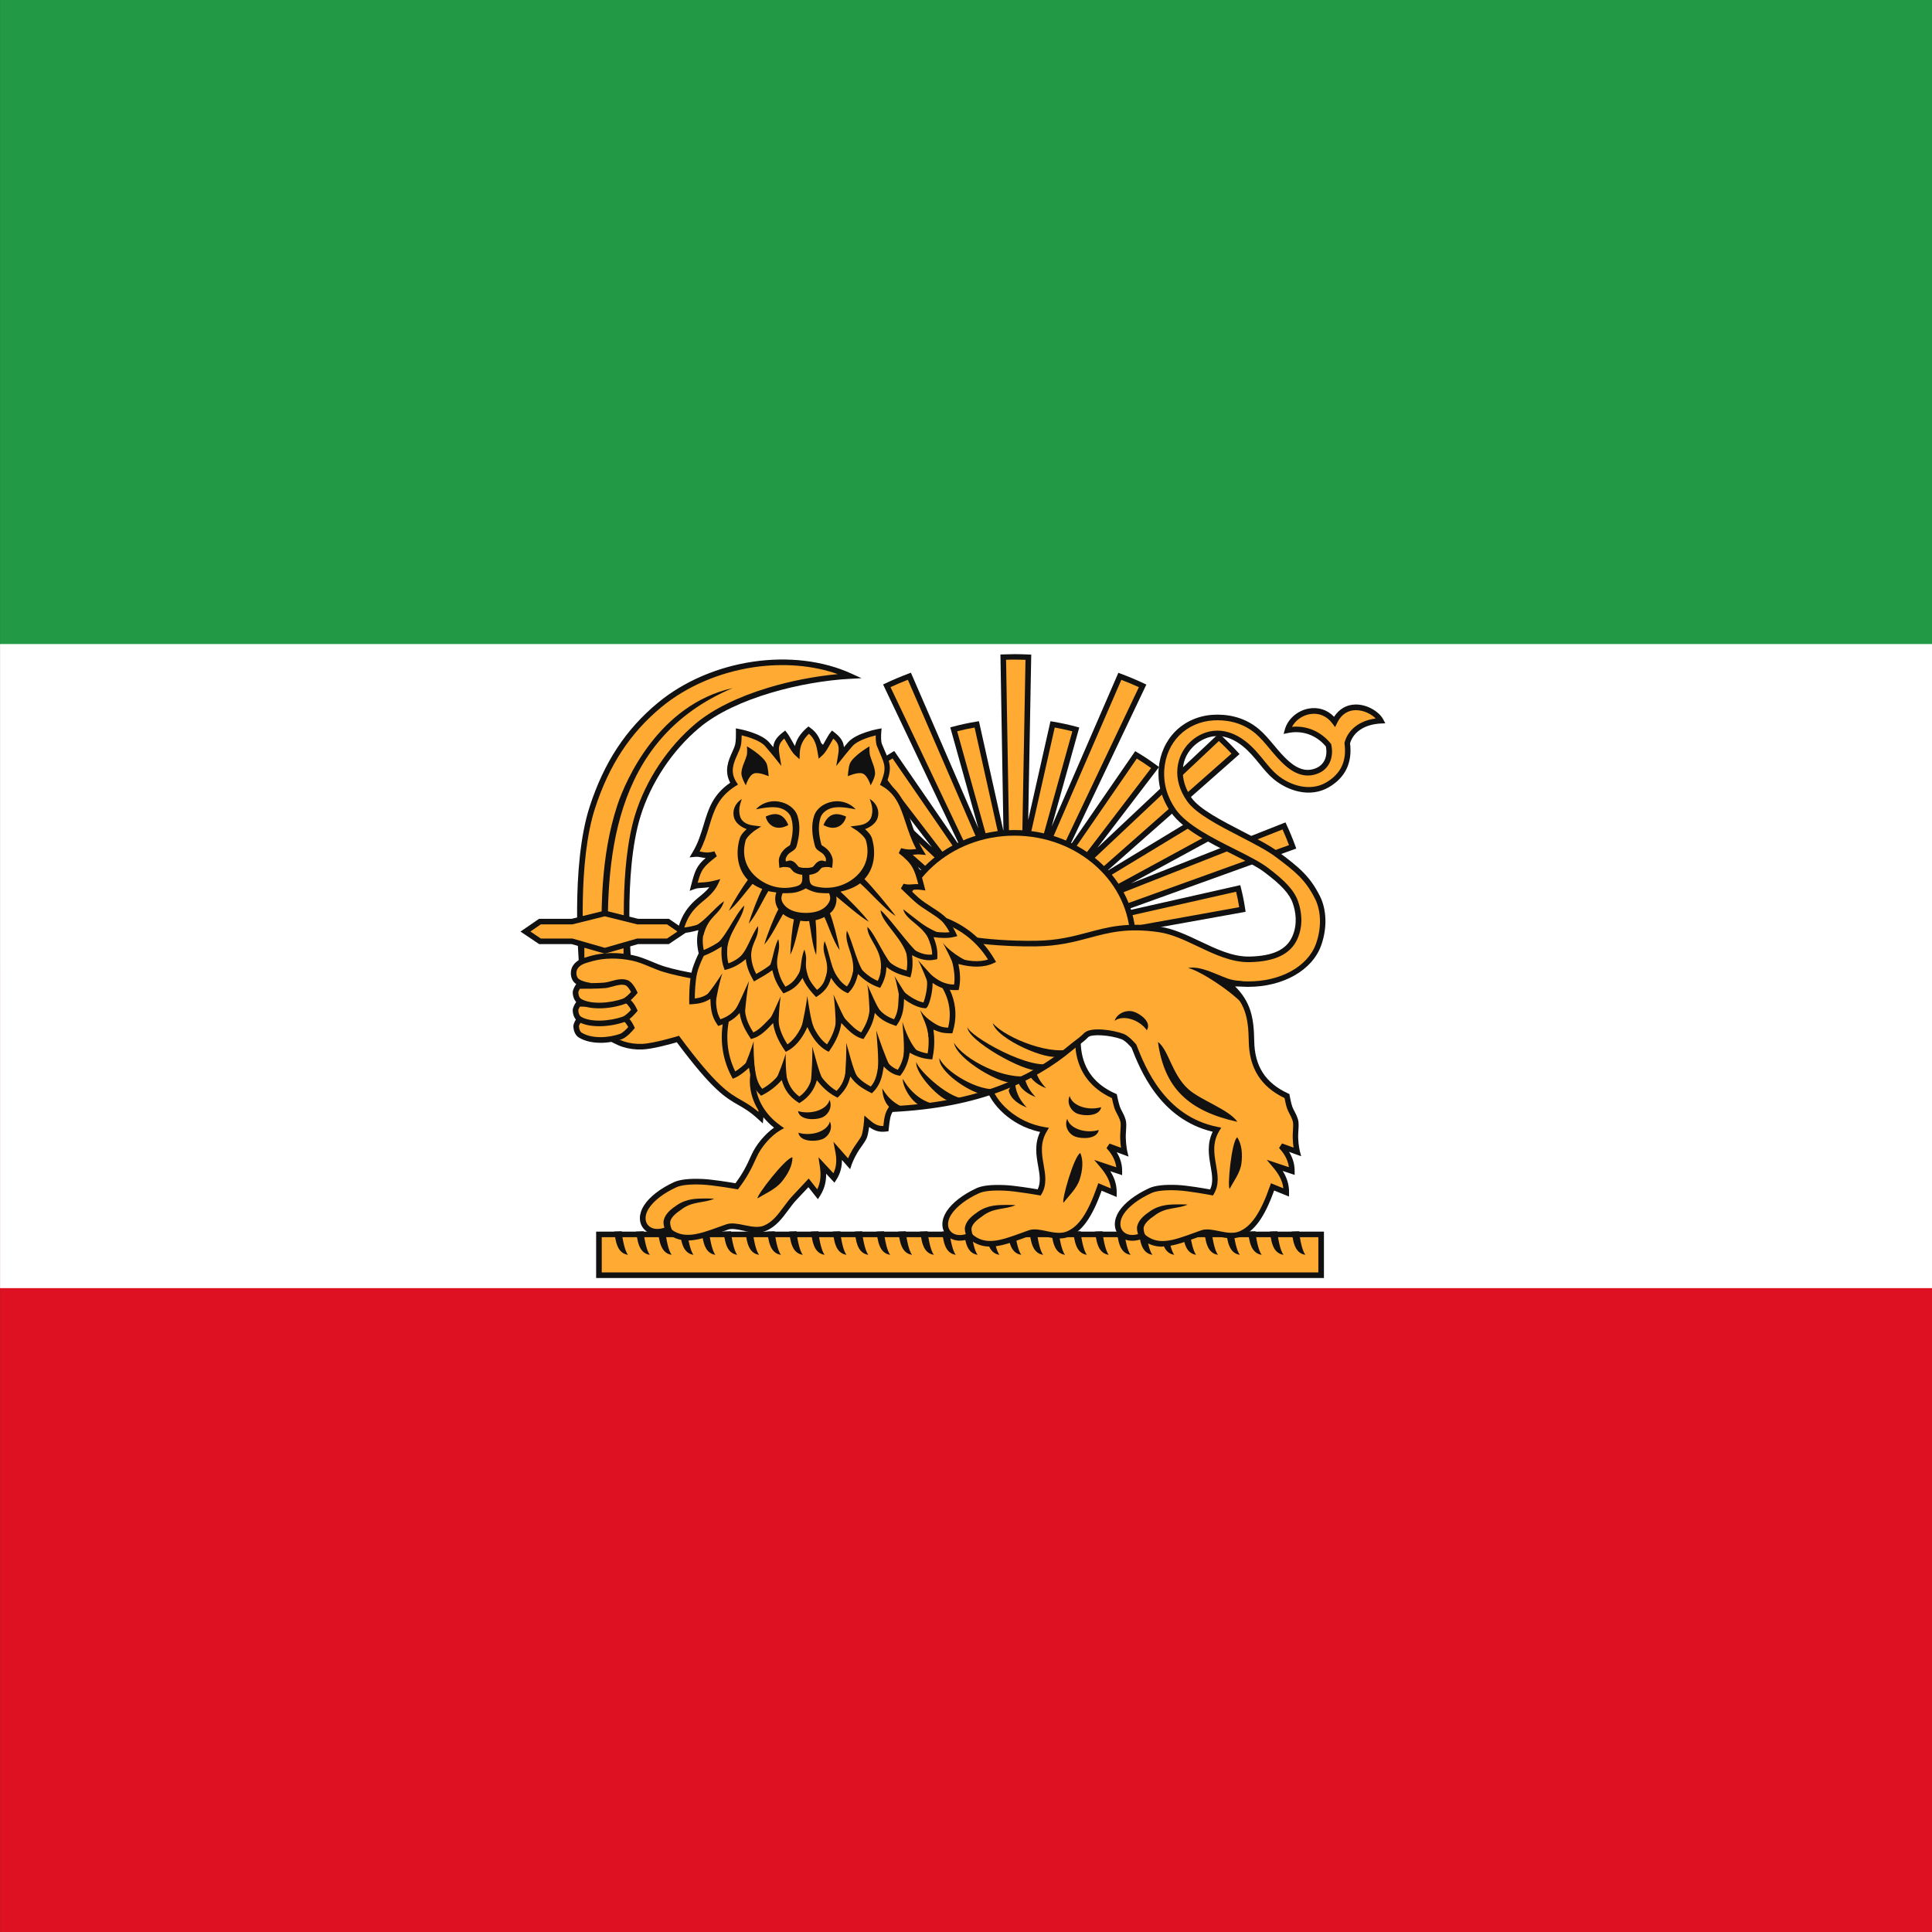 <?xml version="1.0" encoding="UTF-8" standalone="no"?>
<!-- Created with Inkscape (http://www.inkscape.org/) -->

<svg
   width="96"
   height="96"
   viewBox="0 0 96 96"
   version="1.1"
   id="svg5"
   inkscape:version="1.2.2 (732a01da63, 2022-12-09)"
   sodipodi:docname="square.svg"
   xml:space="preserve"
   xmlns:inkscape="http://www.inkscape.org/namespaces/inkscape"
   xmlns:sodipodi="http://sodipodi.sourceforge.net/DTD/sodipodi-0.dtd"
   xmlns:xlink="http://www.w3.org/1999/xlink"
   xmlns="http://www.w3.org/2000/svg"
   xmlns:svg="http://www.w3.org/2000/svg"><rect x="0" y="0" width="96" height="96" fill="#333333" stroke="none"/><sodipodi:namedview
     id="namedview7"
     pagecolor="#505050"
     bordercolor="#eeeeee"
     borderopacity="1"
     inkscape:showpageshadow="0"
     inkscape:pageopacity="0"
     inkscape:pagecheckerboard="0"
     inkscape:deskcolor="#505050"
     inkscape:document-units="px"
     showgrid="false"
     inkscape:zoom="4"
     inkscape:cx="32.5"
     inkscape:cy="10.5"
     inkscape:window-width="2560"
     inkscape:window-height="1377"
     inkscape:window-x="1912"
     inkscape:window-y="-8"
     inkscape:window-maximized="1"
     inkscape:current-layer="layer1"><inkscape:grid
       type="xygrid"
       id="grid2501"
       empspacing="16"
       originx="0"
       originy="0"
       color="#000000"
       opacity="0.149"
       empcolor="#000000"
       empopacity="0.302"
       spacingx="0.5"
       spacingy="0.5" /></sodipodi:namedview><defs
     id="defs2"><linearGradient
       id="lion"
       inkscape:swatch="solid"><stop
         style="stop-color:#ffaa33;stop-opacity:1;"
         offset="0"
         id="stop4856" /></linearGradient><linearGradient
       id="outline"
       inkscape:swatch="solid"><stop
         style="stop-color:#111111;stop-opacity:1;"
         offset="0"
         id="stop4850" /></linearGradient><linearGradient
       id="green"
       inkscape:swatch="solid"><stop
         style="stop-color:#229944;stop-opacity:1;"
         offset="0"
         id="stop4015" /></linearGradient><linearGradient
       id="white"
       inkscape:swatch="solid"><stop
         style="stop-color:#ffffff;stop-opacity:1;"
         offset="0"
         id="stop1523" /></linearGradient><linearGradient
       id="red"
       inkscape:swatch="solid"><stop
         style="stop-color:#dd1122;stop-opacity:1;"
         offset="0"
         id="stop1517" /></linearGradient><linearGradient
       inkscape:collect="always"
       xlink:href="#red"
       id="linearGradient1521"
       x1="0"
       y1="12.7"
       x2="38.1"
       y2="12.7"
       gradientUnits="userSpaceOnUse" /><linearGradient
       inkscape:collect="always"
       xlink:href="#white"
       id="linearGradient1527"
       x1="0"
       y1="-12.7"
       x2="38.1"
       y2="-12.7"
       gradientUnits="userSpaceOnUse" /><style
       id="style3354">
      .cls-1 {
        fill: #fff;
      }

      .cls-2 {
        fill: #ffbb26;
      }

      .cls-3 {
        fill: #da0000;
      }

      .cls-4 {
        fill: #239f40;
      }
    </style><linearGradient
       inkscape:collect="always"
       xlink:href="#green"
       id="linearGradient4019"
       x1="0"
       y1="4.233"
       x2="38.1"
       y2="4.233"
       gradientUnits="userSpaceOnUse" /><linearGradient
       inkscape:collect="always"
       xlink:href="#lion"
       id="linearGradient6455"
       x1="18.96"
       y1="15.032"
       x2="21.352"
       y2="15.032"
       gradientUnits="userSpaceOnUse" /><linearGradient
       inkscape:collect="always"
       xlink:href="#outline"
       id="linearGradient6461"
       x1="18.993"
       y1="15.053"
       x2="21.299"
       y2="15.053"
       gradientUnits="userSpaceOnUse" /><linearGradient
       inkscape:collect="always"
       xlink:href="#lion"
       id="linearGradient6465"
       gradientUnits="userSpaceOnUse"
       x1="18.96"
       y1="15.032"
       x2="21.352"
       y2="15.032"
       gradientTransform="matrix(0.042,0,0,0.042,-0.926,0)" /><linearGradient
       inkscape:collect="always"
       xlink:href="#outline"
       id="linearGradient6467"
       gradientUnits="userSpaceOnUse"
       x1="18.993"
       y1="15.053"
       x2="21.299"
       y2="15.053"
       gradientTransform="matrix(0.042,0,0,0.042,-0.926,0)" /><style
       id="style7591">
      .cls-1 {
        fill: #fff;
      }

      .cls-2 {
        fill: #ffbb26;
      }

      .cls-3 {
        fill: #da0000;
      }

      .cls-4 {
        fill: #239f40;
      }
    </style><linearGradient
       inkscape:collect="always"
       xlink:href="#lion"
       id="linearGradient8338"
       x1="427.952"
       y1="305.423"
       x2="658.96"
       y2="305.423"
       gradientUnits="userSpaceOnUse" /><linearGradient
       inkscape:collect="always"
       xlink:href="#lion"
       id="linearGradient8344"
       x1="522.583"
       y1="351.814"
       x2="578.74"
       y2="351.814"
       gradientUnits="userSpaceOnUse" /><linearGradient
       inkscape:collect="always"
       xlink:href="#lion"
       id="linearGradient8350"
       x1="443.374"
       y1="306.025"
       x2="537.3"
       y2="306.025"
       gradientUnits="userSpaceOnUse" /><linearGradient
       inkscape:collect="always"
       xlink:href="#lion"
       id="linearGradient8352"
       x1="507.21"
       y1="294.465"
       x2="581.41"
       y2="294.465"
       gradientUnits="userSpaceOnUse" /><linearGradient
       inkscape:collect="always"
       xlink:href="#lion"
       id="linearGradient8354"
       x1="439.79"
       y1="269.71"
       x2="525.27"
       y2="269.71"
       gradientUnits="userSpaceOnUse" /><linearGradient
       inkscape:collect="always"
       xlink:href="#lion"
       id="linearGradient8360"
       x1="453.531"
       y1="323.1"
       x2="524.897"
       y2="323.1"
       gradientUnits="userSpaceOnUse" /><linearGradient
       inkscape:collect="always"
       xlink:href="#lion"
       id="linearGradient8362"
       x1="406.301"
       y1="324.475"
       x2="469.01"
       y2="324.475"
       gradientUnits="userSpaceOnUse" /><linearGradient
       inkscape:collect="always"
       xlink:href="#lion"
       id="linearGradient8364"
       x1="408.243"
       y1="255.057"
       x2="492.8"
       y2="255.057"
       gradientUnits="userSpaceOnUse" /><linearGradient
       inkscape:collect="always"
       xlink:href="#lion"
       id="linearGradient8366"
       x1="391.23"
       y1="291.72"
       x2="440.35"
       y2="291.72"
       gradientUnits="userSpaceOnUse" /><linearGradient
       inkscape:collect="always"
       xlink:href="#lion"
       id="linearGradient8410"
       x1="408.78"
       y1="306.22"
       x2="422.79"
       y2="306.22"
       gradientUnits="userSpaceOnUse" /><linearGradient
       inkscape:collect="always"
       xlink:href="#lion"
       id="linearGradient8416"
       x1="406.88"
       y1="311.033"
       x2="425.32"
       y2="311.033"
       gradientUnits="userSpaceOnUse" /><linearGradient
       inkscape:collect="always"
       xlink:href="#lion"
       id="linearGradient8418"
       x1="406.88"
       y1="316.633"
       x2="425.32"
       y2="316.633"
       gradientUnits="userSpaceOnUse" /><linearGradient
       inkscape:collect="always"
       xlink:href="#lion"
       id="linearGradient8420"
       x1="407.11"
       y1="321.896"
       x2="424.45"
       y2="321.896"
       gradientUnits="userSpaceOnUse" /><linearGradient
       inkscape:collect="always"
       xlink:href="#lion"
       id="linearGradient8426"
       x1="475.2"
       y1="249.825"
       x2="631.32"
       y2="249.825"
       gradientUnits="userSpaceOnUse" /><linearGradient
       inkscape:collect="always"
       xlink:href="#outline"
       id="linearGradient8432"
       x1="473.98"
       y1="249.89"
       x2="632.48"
       y2="249.89"
       gradientUnits="userSpaceOnUse" /><linearGradient
       inkscape:collect="always"
       xlink:href="#outline"
       id="linearGradient8438"
       x1="506.33"
       y1="294.465"
       x2="582.28"
       y2="294.465"
       gradientUnits="userSpaceOnUse" /><linearGradient
       inkscape:collect="always"
       xlink:href="#outline"
       id="linearGradient8444"
       x1="427.041"
       y1="305.345"
       x2="660.34"
       y2="305.345"
       gradientUnits="userSpaceOnUse" /><linearGradient
       inkscape:collect="always"
       xlink:href="#outline"
       id="linearGradient8450"
       x1="434.43"
       y1="345.276"
       x2="617.46"
       y2="345.276"
       gradientUnits="userSpaceOnUse" /><linearGradient
       inkscape:collect="always"
       xlink:href="#outline"
       id="linearGradient8456"
       x1="521.717"
       y1="351.055"
       x2="579.97"
       y2="351.055"
       gradientUnits="userSpaceOnUse" /><linearGradient
       inkscape:collect="always"
       xlink:href="#outline"
       id="linearGradient8462"
       x1="528.75"
       y1="359.305"
       x2="571.43"
       y2="359.305"
       gradientUnits="userSpaceOnUse" /><linearGradient
       inkscape:collect="always"
       xlink:href="#outline"
       id="linearGradient8468"
       x1="418.99"
       y1="389.055"
       x2="635.35"
       y2="389.055"
       gradientUnits="userSpaceOnUse" /><linearGradient
       inkscape:collect="always"
       xlink:href="#outline"
       id="linearGradient8474"
       x1="413.35"
       y1="392.74"
       x2="641.14"
       y2="392.74"
       gradientUnits="userSpaceOnUse" /><linearGradient
       inkscape:collect="always"
       xlink:href="#outline"
       id="linearGradient8480"
       x1="452.672"
       y1="323.02"
       x2="525.804"
       y2="323.02"
       gradientUnits="userSpaceOnUse" /><linearGradient
       inkscape:collect="always"
       xlink:href="#outline"
       id="linearGradient8486"
       x1="459.26"
       y1="327.815"
       x2="523.03"
       y2="327.815"
       gradientUnits="userSpaceOnUse" /><linearGradient
       inkscape:collect="always"
       xlink:href="#outline"
       id="linearGradient8492"
       x1="442.477"
       y1="306.125"
       x2="538.51"
       y2="306.125"
       gradientUnits="userSpaceOnUse" /><linearGradient
       inkscape:collect="always"
       xlink:href="#outline"
       id="linearGradient8498"
       x1="438.64"
       y1="269.74"
       x2="526.39"
       y2="269.74"
       gradientUnits="userSpaceOnUse" /><linearGradient
       inkscape:collect="always"
       xlink:href="#outline"
       id="linearGradient8500"
       x1="447.21"
       y1="308.48"
       x2="532.08"
       y2="308.48"
       gradientUnits="userSpaceOnUse" /><linearGradient
       inkscape:collect="always"
       xlink:href="#outline"
       id="linearGradient8502"
       x1="405.427"
       y1="324.968"
       x2="469.95"
       y2="324.968"
       gradientUnits="userSpaceOnUse" /><linearGradient
       inkscape:collect="always"
       xlink:href="#outline"
       id="linearGradient8504"
       x1="443.3"
       y1="270.335"
       x2="522.2"
       y2="270.335"
       gradientUnits="userSpaceOnUse" /><linearGradient
       inkscape:collect="always"
       xlink:href="#outline"
       id="linearGradient8510"
       x1="389.67"
       y1="291.73"
       x2="441.93"
       y2="291.73"
       gradientUnits="userSpaceOnUse" /><linearGradient
       inkscape:collect="always"
       xlink:href="#outline"
       id="linearGradient8516"
       x1="407.388"
       y1="255.079"
       x2="496.41"
       y2="255.079"
       gradientUnits="userSpaceOnUse" /><linearGradient
       inkscape:collect="always"
       xlink:href="#outline"
       id="linearGradient8522"
       x1="415.031"
       y1="257.88"
       x2="456.1"
       y2="257.88"
       gradientUnits="userSpaceOnUse" /><linearGradient
       inkscape:collect="always"
       xlink:href="#outline"
       id="linearGradient8524"
       x1="407.91"
       y1="306.215"
       x2="423.67"
       y2="306.215"
       gradientUnits="userSpaceOnUse" /><linearGradient
       inkscape:collect="always"
       xlink:href="#outline"
       id="linearGradient8530"
       x1="406.02"
       y1="311.039"
       x2="426.34"
       y2="311.039"
       gradientUnits="userSpaceOnUse" /><linearGradient
       inkscape:collect="always"
       xlink:href="#outline"
       id="linearGradient8532"
       x1="406.02"
       y1="316.639"
       x2="426.34"
       y2="316.639"
       gradientUnits="userSpaceOnUse" /><linearGradient
       inkscape:collect="always"
       xlink:href="#outline"
       id="linearGradient8534"
       x1="406.23"
       y1="321.903"
       x2="425.46"
       y2="321.903"
       gradientUnits="userSpaceOnUse" /><linearGradient
       inkscape:collect="always"
       xlink:href="#lion"
       id="linearGradient12344"
       x1="414.22"
       y1="392.745"
       x2="640.26"
       y2="392.745"
       gradientUnits="userSpaceOnUse" /><linearGradient
       inkscape:collect="always"
       xlink:href="#lion"
       id="linearGradient1643"
       gradientUnits="userSpaceOnUse"
       x1="18.96"
       y1="15.032"
       x2="21.352"
       y2="15.032" /><linearGradient
       inkscape:collect="always"
       xlink:href="#outline"
       id="linearGradient1645"
       gradientUnits="userSpaceOnUse"
       x1="18.993"
       y1="15.053"
       x2="21.299"
       y2="15.053" /></defs><g
     inkscape:label="ir"
     inkscape:groupmode="layer"
     id="layer1"
     transform="matrix(3.78,0,0,3.78,-24,0)"><rect
       style="fill:url(#linearGradient1521);fill-opacity:1;stroke:none;stroke-width:0.265;stroke-linecap:round;stroke-dasharray:none"
       id="rect5982"
       width="25.4"
       height="12.7"
       x="6.35"
       y="12.7"
       inkscape:label="red" /><rect
       style="fill:url(#linearGradient4019);fill-opacity:1;stroke:none;stroke-width:0.209;stroke-linecap:round;stroke-dasharray:none"
       id="rect8946"
       width="25.4"
       height="12.7"
       x="6.35"
       y="0"
       inkscape:label="green" /><rect
       style="display:inline;fill:url(#linearGradient1527);fill-opacity:1;stroke:none;stroke-width:0.209;stroke-linecap:round;stroke-dasharray:none"
       id="rect10452"
       width="25.4"
       height="8.467"
       x="6.35"
       y="-16.933"
       transform="scale(1,-1)"
       inkscape:label="white" /><g
       id="g60"
       transform="matrix(0.042,0,0,0.042,-3.175,-1.0074356e-6)"
       inkscape:label="lion"><g
         id="g36"><g
           id="path8"><path
             class="cls-2"
             d="m 408.9,302 c 0,0 -2.83,-30.54 3.26,-49.28 4.2,-12.93 10.69,-23.53 21.18,-32.17 16.39,-13.5 41.7,-17.06 59.46,-8.96 -15.55,0.81 -36.37,6.06 -47.65,15.48 -8.64,7.21 -15.39,17.35 -18.73,28.1 -5.68,18.28 -2.85,47.65 -2.85,47.65 l -14.66,-0.81 v 0 z"
             id="path7601"
             style="fill:url(#linearGradient8364);fill-opacity:1" /><path
             d="m 424.53,303.74 -16.43,-0.91 -0.07,-0.75 c -0.03,-0.31 -2.77,-30.94 3.3,-49.63 4.51,-13.88 11.33,-24.24 21.45,-32.58 8,-6.59 18.53,-11.13 29.64,-12.77 11.03,-1.63 21.95,-0.32 30.74,3.69 l 3.25,1.48 -3.57,0.19 c -14.82,0.78 -35.88,5.89 -47.13,15.27 -8.46,7.06 -15.19,17.15 -18.46,27.69 -5.56,17.9 -2.84,47.01 -2.82,47.3 l 0.1,1.01 v 0 z m -14.82,-2.57 12.9,0.72 c -0.43,-5.35 -2.1,-30.66 2.97,-46.98 3.37,-10.85 10.3,-21.24 19.01,-28.51 5.3,-4.42 13.09,-8.27 22.53,-11.13 7.02,-2.13 14.65,-3.61 21.86,-4.28 -7.81,-2.76 -17,-3.53 -26.29,-2.16 -10.8,1.6 -21.02,6 -28.79,12.39 -9.86,8.12 -16.5,18.21 -20.9,31.77 -5.43,16.73 -3.66,43.38 -3.28,48.18 v 0 z"
             id="path7603"
             style="fill:url(#linearGradient8516);fill-opacity:1" /></g><g
           id="path10"><path
             d="m 419.98,252.06 c -5.25,15.85 -5.25,33.33 -4.73,48.35 l 1.95,-0.08 c -0.52,-14.95 -0.4,-32.19 4.65,-47.66 5.05,-15.47 14.95,-29.17 34.25,-37.32 -23.04,5.18 -33.42,28.54 -36.13,36.71 z"
             id="path7606"
             style="fill:url(#linearGradient8522);fill-opacity:1" /></g><g
           id="g32"><g
             id="path12"><path
               class="cls-2"
               d="m 408.78,290.51 h 14.01 v 31.42 h -14.01 z"
               id="path7609"
               style="fill:url(#linearGradient8410);fill-opacity:1" /><path
               d="m 423.67,322.8 h -15.76 v -33.17 h 15.76 z m -14.01,-1.75 h 12.26 v -29.67 h -12.26 z"
               id="path7611"
               style="fill:url(#linearGradient8524);fill-opacity:1" /></g><g
             id="g22"><g
               id="path14"><path
                 class="cls-2"
                 d="m 464.84,349.8 c -8.42,-7.82 -9.05,-1.9 -25.9,-24.6 0,0 -7.36,2.25 -11.19,2.4 -2,0.08 -4.05,-0.18 -5.93,-0.8 -3.46,-1.13 -9.44,-5.2 -9.44,-5.2 l -1.54,-13.2 c 0,0 -3.04,-0.49 -3.95,-1.8 -0.78,-1.13 -0.79,-2.88 0,-4 1.13,-1.61 2.88,-1.99 5.05,-2.6 4.06,-1.14 8.59,-1.06 12.73,-0.2 3.67,0.76 6.52,2.53 10.1,3.6 11,3.29 34.24,5.4 34.24,5.4 l -4.17,40.99 v 0 z"
                 id="path7614"
                 style="fill:url(#linearGradient8362);fill-opacity:1" /><path
                 d="m 465.53,351.63 -1.29,-1.19 c -2.66,-2.47 -4.47,-3.5 -6.39,-4.6 -3.95,-2.25 -8.04,-4.58 -19.25,-19.63 -1.85,0.54 -7.52,2.13 -10.83,2.26 -2.14,0.08 -4.3,-0.21 -6.23,-0.84 -3.54,-1.16 -9.41,-5.14 -9.66,-5.31 l -0.33,-0.22 -1.51,-12.96 c -1.06,-0.24 -3.05,-0.84 -3.87,-2.03 -0.99,-1.43 -0.99,-3.58 0,-5 1.23,-1.75 3.01,-2.24 5.07,-2.81 l 0.45,-0.13 c 3.88,-1.09 8.55,-1.16 13.14,-0.21 2.19,0.45 4.11,1.26 5.97,2.03 1.34,0.56 2.73,1.14 4.2,1.58 10.8,3.23 33.84,5.34 34.07,5.37 l 0.88,0.08 -4.44,43.62 h 0.02 z m -26.26,-27.46 0.37,0.5 c 11.27,15.19 15.24,17.45 19.08,19.64 1.61,0.92 3.27,1.87 5.42,3.69 l 3.91,-38.42 c -4.4,-0.42 -23.65,-2.39 -33.53,-5.35 -1.57,-0.47 -2.99,-1.07 -4.38,-1.65 -1.86,-0.78 -3.62,-1.52 -5.65,-1.94 -4.32,-0.89 -8.7,-0.83 -12.32,0.19 l -0.46,0.13 c -1.88,0.52 -3.24,0.9 -4.11,2.13 -0.58,0.82 -0.57,2.17 0,3 0.48,0.69 2.26,1.25 3.37,1.43 l 0.65,0.11 0.08,0.66 1.49,12.8 c 1.29,0.85 6.04,3.94 8.89,4.87 1.74,0.57 3.68,0.83 5.62,0.76 3.67,-0.14 10.9,-2.34 10.97,-2.36 l 0.59,-0.18 h 0.01 z"
                 id="path7616"
                 style="fill:url(#linearGradient8502);fill-opacity:1" /></g><g
               id="path16"><path
                 class="cls-2"
                 d="m 407.99,319.2 c 0,0 5.64,0.06 8.34,-0.2 1.96,-0.19 3.61,-1.22 5.71,-0.4 1.25,0.49 2.41,3 2.41,3 0,0 -1.9,2.3 -3.29,2.8 -3.88,1.39 -9.25,1.69 -12.73,-0.4 -0.93,-0.56 -1.3,-1.78 -1.32,-2.8 0,-0.72 0.88,-2 0.88,-2 z"
                 id="path7619"
                 style="fill:url(#linearGradient8420);fill-opacity:1" /><path
                 d="m 414.73,326.38 c -2.42,0 -4.83,-0.47 -6.76,-1.63 -1.26,-0.76 -1.72,-2.32 -1.74,-3.54 -0.01,-0.93 0.79,-2.15 1.03,-2.51 l 0.26,-0.38 h 0.46 c 0.06,0 5.63,0.06 8.25,-0.19 0.56,-0.05 1.11,-0.19 1.68,-0.33 1.28,-0.32 2.74,-0.67 4.43,-0.01 1.5,0.59 2.67,2.97 2.89,3.45 l 0.23,0.5 -0.35,0.42 c -0.21,0.25 -2.09,2.5 -3.67,3.07 -1.96,0.7 -4.34,1.16 -6.72,1.16 h 0.01 z m -6.27,-6.31 c -0.27,0.46 -0.48,0.94 -0.48,1.11 0,0.71 0.25,1.67 0.89,2.06 3.31,1.99 8.54,1.57 11.99,0.33 0.72,-0.26 1.81,-1.3 2.54,-2.11 -0.46,-0.84 -1.17,-1.85 -1.69,-2.06 -1.17,-0.46 -2.19,-0.21 -3.37,0.08 -0.61,0.15 -1.24,0.31 -1.93,0.37 -2.28,0.22 -6.51,0.22 -7.95,0.21 v 0 z"
                 id="path7621"
                 style="fill:url(#linearGradient8534);fill-opacity:1" /></g><g
               id="path18"><path
                 class="cls-2"
                 d="m 407.77,314.2 c 0,0 5.64,0.06 8.34,-0.2 1.96,-0.19 4.7,-1.62 6.8,-0.8 1.25,0.49 2.41,3 2.41,3 0,0 -1.9,2.3 -3.29,2.8 -3.88,1.39 -10.35,2.09 -13.83,0 -0.93,-0.56 -1.3,-1.78 -1.32,-2.8 0,-0.72 0.88,-2 0.88,-2 z"
                 id="path7624"
                 style="fill:url(#linearGradient8418);fill-opacity:1" /><path
                 d="m 414.29,321.19 c -2.48,0 -4.84,-0.42 -6.53,-1.44 -1.26,-0.76 -1.72,-2.32 -1.74,-3.54 -0.01,-0.93 0.79,-2.15 1.03,-2.51 l 0.26,-0.38 h 0.46 c 0.06,0 5.63,0.06 8.25,-0.19 0.58,-0.06 1.27,-0.24 2.01,-0.44 1.65,-0.45 3.52,-0.95 5.19,-0.3 1.5,0.59 2.67,2.97 2.89,3.45 l 0.23,0.5 -0.35,0.42 c -0.21,0.25 -2.09,2.5 -3.67,3.07 -2.32,0.83 -5.26,1.37 -8.04,1.37 v 0 z m -6.04,-6.12 c -0.27,0.46 -0.48,0.94 -0.48,1.11 0,0.71 0.25,1.67 0.89,2.06 3.02,1.81 9.02,1.39 13.08,-0.07 0.71,-0.26 1.81,-1.3 2.54,-2.11 -0.46,-0.84 -1.17,-1.85 -1.69,-2.06 -1.14,-0.44 -2.64,-0.04 -4.1,0.36 -0.81,0.22 -1.58,0.43 -2.3,0.5 -2.28,0.22 -6.51,0.22 -7.95,0.21 z"
                 id="path7626"
                 style="fill:url(#linearGradient8532);fill-opacity:1" /></g><g
               id="path20"><path
                 class="cls-2"
                 d="m 407.77,308.6 c 0,0 5.64,0.06 8.34,-0.2 1.96,-0.19 4.7,-1.62 6.8,-0.8 1.25,0.49 2.41,3 2.41,3 0,0 -1.9,2.3 -3.29,2.8 -3.88,1.39 -10.35,2.09 -13.83,0 -0.93,-0.56 -1.3,-1.78 -1.32,-2.8 0,-0.72 0.88,-2 0.88,-2 z"
                 id="path7629"
                 style="fill:url(#linearGradient8416);fill-opacity:1" /><path
                 d="m 414.29,315.59 c -2.48,0 -4.84,-0.42 -6.53,-1.44 -1.26,-0.76 -1.72,-2.32 -1.74,-3.54 -0.01,-0.93 0.79,-2.15 1.03,-2.51 l 0.26,-0.38 h 0.46 c 0.06,0 5.63,0.06 8.25,-0.19 0.58,-0.06 1.27,-0.24 2.01,-0.44 1.65,-0.45 3.52,-0.95 5.19,-0.3 1.5,0.59 2.67,2.97 2.89,3.45 l 0.23,0.5 -0.35,0.42 c -0.21,0.25 -2.09,2.5 -3.67,3.07 -2.32,0.83 -5.26,1.37 -8.04,1.37 v 0 z m -6.04,-6.12 c -0.27,0.46 -0.48,0.94 -0.48,1.11 0,0.71 0.25,1.67 0.89,2.06 3.02,1.81 9.02,1.39 13.08,-0.07 0.72,-0.26 1.81,-1.3 2.54,-2.11 -0.46,-0.84 -1.17,-1.85 -1.69,-2.06 -1.14,-0.44 -2.64,-0.04 -4.1,0.36 -0.81,0.22 -1.58,0.43 -2.3,0.5 -2.28,0.22 -6.51,0.21 -7.95,0.21 z"
                 id="path7631"
                 style="fill:url(#linearGradient8530);fill-opacity:1" /></g></g><g
             id="path24"><path
               class="cls-2"
               d="m 426.32,294.61 h 9.48 l 4.55,-3.05 -4.53,-3.12 h -9.48 l -10.28,-2.55 -10.28,2.55 h -10.02 l -4.53,3.12 4.55,3.05 h 10.02 l 10.26,2.94 z"
               id="path7635"
               style="fill:url(#linearGradient8366);fill-opacity:1" /><path
               d="m 416.06,298.47 -10.38,-2.98 h -10.17 l -5.84,-3.92 5.82,-4 h 10.19 l 10.39,-2.58 10.39,2.58 h 9.65 l 5.82,4 -5.84,3.92 h -9.63 l -10.38,2.98 z m -20.02,-4.73 h 9.88 l 10.14,2.91 10.14,-2.91 h 9.34 l 3.26,-2.19 -3.25,-2.23 h -9.32 l -10.17,-2.53 -10.18,2.53 h -9.86 l -3.25,2.23 3.26,2.19 v 0 z"
               id="path7637"
               style="fill:url(#linearGradient8510);fill-opacity:1" /></g><g
             id="path26"><path
               class="cls-2"
               d="m 544.26,205.6 c -1.17,0 -2.34,0.03 -3.5,0.08 l 1.07,63.03 -9.37,-41.99 c -2.44,0.4 -4.85,0.92 -7.22,1.55 l 11.99,43.02 -25.86,-59.63 c -2.4,0.9 -4.76,1.9 -7.08,2.99 l 28.53,59.99 -26.45,-38.41 c -2.07,1.23 -4.07,2.56 -6,3.98 l 25.3,33.03 -45.25,-42.56 c -1.81,1.67 -3.55,3.43 -5.22,5.24 l 48.27,42.59 -38.29,-23.2 c -1.36,1.84 -2.62,3.75 -3.79,5.73 l 45.48,24.73 1.75,-2.75 0.81,0.75 3.76,-3.44 1.84,-1.17 v 0.09 l 4.04,-1.5 v 0.08 l 3.49,-0.83 h 3.49 l 3.58,0.83 v -0.08 l 4.04,1.5 v -0.09 l 1.84,1.17 3.76,3.44 0.81,-0.75 1.29,2.09 -0.92,0.34 1.93,4.35 1.11,4.25 52.11,-9.37 c -0.33,-2.24 -0.77,-4.44 -1.32,-6.59 l -51.07,11.53 68.11,-24.55 c -0.81,-2.23 -1.71,-4.41 -2.7,-6.54 l -60.92,24.06 39.54,-21.49 c -1.17,-1.98 -2.42,-3.9 -3.78,-5.74 l -38.23,23.15 48.23,-42.54 c -1.66,-1.8 -3.4,-3.54 -5.2,-5.2 l -45.22,42.56 25.24,-33.06 c -1.92,-1.41 -3.91,-2.75 -5.97,-3.98 l -23.86,34.64 -0.64,-0.34 26.58,-55.89 c -2.33,-1.1 -4.71,-2.09 -7.12,-2.99 l -24.41,56.29 -0.37,-0.2 10.99,-39.46 c -2.39,-0.64 -4.81,-1.18 -7.26,-1.58 l -8.67,38.46 1.09,-59.48 c -1.45,-0.07 -2.9,-0.11 -4.36,-0.11 v 0 z"
               id="path7640"
               style="fill:url(#linearGradient8426);fill-opacity:1" /><path
               d="m 562.87,295.02 -1.09,-4.2 -12.1,2.73 11.6,-4.18 -1.26,-2.83 -5.31,2.1 5.03,-2.73 -0.44,-0.98 v 0 l -1.2,-1.09 -0.76,0.46 0.64,-0.57 -2.98,-2.72 -1.35,-0.85 -3.71,-1.38 -3.97,-0.92 h -3.28 l -2.52,0.6 1.35,4.85 -2.03,-4.69 -0.7,0.17 -2.54,0.95 2.11,4.43 -2.86,-4.15 -0.39,0.15 -1.35,0.85 -2.98,2.72 0.65,0.57 -0.76,-0.46 -1.2,1.1 -0.64,-0.59 -1.63,2.55 -46.99,-25.56 0.46,-0.78 c 1.17,-1.98 2.46,-3.93 3.84,-5.8 l 0.47,-0.64 30.6,18.54 -41.6,-36.71 0.61,-0.66 c 1.8,-1.95 3.52,-3.68 5.27,-5.29 l 0.6,-0.55 38,35.75 -19.3,-25.19 0.72,-0.53 c 1.96,-1.44 4.01,-2.79 6.07,-4.02 l 0.7,-0.42 20.7,30.06 -24.19,-50.88 0.79,-0.37 c 2.33,-1.1 4.74,-2.12 7.14,-3.02 l 0.78,-0.29 21.13,48.73 -8.81,-31.62 0.85,-0.23 c 2.39,-0.64 4.84,-1.17 7.3,-1.57 l 0.82,-0.13 7.67,34.39 -0.94,-55.27 0.86,-0.03 c 1.37,-0.05 2.49,-0.08 3.53,-0.08 1.42,0 2.9,0.04 4.4,0.11 l 0.85,0.04 -0.95,51.76 6.97,-30.91 0.81,0.13 c 2.42,0.4 4.9,0.94 7.35,1.6 l 0.85,0.23 -8.64,31.01 20.88,-48.13 0.78,0.29 c 2.61,0.98 4.96,1.97 7.19,3.02 l 0.79,0.37 -24.2,50.9 20.71,-30.06 0.7,0.42 c 1.98,1.18 4.02,2.53 6.04,4.02 l 0.72,0.53 -19.3,25.28 38.04,-35.8 0.6,0.55 c 1.8,1.66 3.57,3.43 5.25,5.25 l 0.61,0.66 -41.56,36.67 30.55,-18.5 0.47,0.64 c 1.32,1.79 2.6,3.74 3.83,5.82 l 0.46,0.78 -27.74,15.08 48.36,-19.1 0.35,0.75 c 1,2.15 1.91,4.37 2.73,6.61 l 0.3,0.82 -55.67,20.07 38.14,-8.61 0.21,0.82 c 0.55,2.15 1,4.39 1.34,6.68 l 0.12,0.84 -53.74,9.66 v -0.02 z m 0.61,-4.59 0.67,2.58 50.47,-9.07 c -0.27,-1.64 -0.59,-3.26 -0.97,-4.84 z m -1.83,-4.52 1.27,2.86 h 0.01 l 67.28,-24.26 c -0.62,-1.65 -1.3,-3.29 -2.03,-4.9 l -65.51,25.87 0.02,0.04 -1.05,0.38 h 0.01 z m -1.73,-1.55 -0.6,0.55 0.77,-0.28 z m 0.76,-2.09 1.45,2.34 43.91,-23.87 c -0.9,-1.49 -1.84,-2.91 -2.79,-4.24 l -42.56,25.78 h -0.01 z m -78.05,-21.6 43.96,23.91 1.47,-2.31 -42.63,-25.82 c -0.99,1.38 -1.93,2.79 -2.81,4.23 h 0.01 z m 45.83,20.96 0.99,0.92 2.48,-2.27 -51.5,-48.44 c -1.31,1.23 -2.62,2.55 -3.96,3.98 l 51.96,45.85 0.02,-0.04 z m 28.38,-1.31 2.44,2.23 1,-0.93 0.02,0.04 51.91,-45.79 c -1.28,-1.36 -2.6,-2.68 -3.95,-3.95 z m -4.04,-2.78 3.25,2.06 0.63,0.57 30.37,-39.77 c -1.5,-1.08 -3.01,-2.08 -4.48,-2.98 l -23.83,34.6 -2.08,-1.09 26.56,-55.85 c -1.73,-0.79 -3.53,-1.55 -5.49,-2.3 l -24.46,56.39 -1.82,-0.99 10.94,-39.28 c -1.84,-0.47 -3.69,-0.88 -5.51,-1.2 l -10.38,46.01 1.23,-67.19 c -1.18,-0.05 -2.35,-0.07 -3.47,-0.07 v 0 c -0.8,0 -1.64,0 -2.61,0.05 l 1.19,69.58 h 3.32 l 2.6,0.6 v -0.24 l 4.04,1.5 z m -51.18,-37.18 30.47,39.77 0.58,-0.53 1.76,-1.12 -28.31,-41.11 c -1.53,0.93 -3.04,1.93 -4.51,2.98 h 0.01 z m 34.3,37.19 v 0.42 l 2.82,-1.05 -27.82,-64.16 c -1.83,0.71 -3.65,1.48 -5.44,2.3 l 29.89,62.84 0.56,-0.35 z m 4.04,-1.08 v 0.23 l 2.51,-0.6 h 0.12 L 531.8,227.71 c -1.84,0.32 -3.67,0.71 -5.46,1.17 l 13.3,47.71 0.33,-0.12 z"
               id="path7642"
               style="display:inline;fill:url(#linearGradient8432);fill-opacity:1;stroke-width:1;stroke-dasharray:none" /></g><g
             id="path28"><path
               class="cls-2"
               d="m 544.26,260.67 c -20.33,0 -37.05,15.02 -37.05,33.75 0,18.73 16.71,33.84 37.05,33.84 20.34,0 37.15,-15.1 37.15,-33.84 0,-18.74 -16.82,-33.75 -37.15,-33.75 z"
               id="path7645"
               style="fill:url(#linearGradient8352);fill-opacity:1" /><path
               d="m 544.26,329.14 c -20.91,0 -37.93,-15.57 -37.93,-34.72 0,-19.15 17.01,-34.63 37.93,-34.63 20.92,0 38.02,15.53 38.02,34.63 0,19.1 -17.06,34.72 -38.02,34.72 z m 0,-67.59 c -19.95,0 -36.18,14.75 -36.18,32.88 0,18.13 16.23,32.97 36.18,32.97 19.95,0 36.27,-14.79 36.27,-32.97 0,-18.18 -16.27,-32.88 -36.27,-32.88 z"
               id="path7647"
               style="fill:url(#linearGradient8438);fill-opacity:1" /></g><g
             id="path30"><path
               class="cls-2"
               d="M 414.22,399.13 H 640.26 V 386.36 H 414.22 Z"
               id="path7650"
               style="fill:url(#linearGradient12344);fill-opacity:1" /><path
               d="M 641.14,400 H 413.35 V 385.48 H 641.14 Z M 415.1,398.25 H 639.39 V 387.22 H 415.1 Z"
               id="path7652"
               style="display:inline;fill:url(#linearGradient8474);fill-opacity:1" /></g></g><g
           id="path34"><path
             d="m 421.37,385.37 c 0.16,2.41 0.99,6.26 1.94,7.37 -3.68,-0.53 -3.86,-4.96 -4.32,-7.28 l 2.37,-0.09 z m 6.84,0 c 0.16,2.41 0.99,6.26 1.94,7.37 -3.68,-0.53 -3.86,-4.96 -4.32,-7.28 l 2.37,-0.09 z m 6.84,0 c 0.16,2.41 0.99,6.26 1.94,7.37 -3.68,-0.53 -3.86,-4.96 -4.32,-7.28 l 2.37,-0.09 z m 6.84,0 c 0.16,2.41 0.99,6.26 1.94,7.37 -3.68,-0.53 -3.86,-4.96 -4.32,-7.28 l 2.37,-0.09 z m 6.84,0 c 0.16,2.41 0.99,6.26 1.94,7.37 -3.68,-0.53 -3.86,-4.96 -4.32,-7.28 l 2.37,-0.09 z m 6.84,0 c 0.16,2.41 0.99,6.26 1.94,7.37 -3.68,-0.53 -3.86,-4.96 -4.32,-7.28 l 2.37,-0.09 z m 6.84,0 c 0.16,2.41 0.99,6.26 1.94,7.37 -3.68,-0.53 -3.86,-4.96 -4.32,-7.28 l 2.37,-0.09 z m 6.84,0 c 0.16,2.41 0.99,6.26 1.94,7.37 -3.68,-0.53 -3.86,-4.96 -4.32,-7.28 l 2.37,-0.09 z m 6.84,0 c 0.16,2.41 0.99,6.26 1.94,7.37 -3.68,-0.53 -3.86,-4.96 -4.32,-7.28 l 2.37,-0.09 z m 6.84,0 c 0.16,2.41 0.99,6.26 1.94,7.37 -3.68,-0.53 -3.86,-4.96 -4.32,-7.28 l 2.37,-0.09 z m 6.84,0 c 0.16,2.41 0.99,6.26 1.94,7.37 -3.68,-0.53 -3.86,-4.96 -4.32,-7.28 l 2.37,-0.09 z m 6.84,0 c 0.16,2.41 0.99,6.26 1.94,7.37 -3.68,-0.53 -3.86,-4.96 -4.32,-7.28 l 2.37,-0.09 z m 6.84,0 c 0.16,2.41 0.99,6.26 1.94,7.37 -3.68,-0.53 -3.86,-4.96 -4.32,-7.28 l 2.37,-0.09 z m 6.84,0 c 0.16,2.41 0.99,6.26 1.94,7.37 -3.68,-0.53 -3.86,-4.96 -4.32,-7.28 l 2.37,-0.09 z m 6.84,0 c 0.16,2.41 0.99,6.26 1.94,7.37 -3.68,-0.53 -3.86,-4.96 -4.32,-7.28 l 2.37,-0.09 z m 6.84,0 c 0.16,2.41 0.99,6.26 1.94,7.37 -3.68,-0.53 -3.86,-4.96 -4.32,-7.28 l 2.37,-0.09 z m 6.84,0 c 0.16,2.41 0.99,6.26 1.94,7.37 -3.68,-0.53 -3.86,-4.96 -4.32,-7.28 l 2.37,-0.09 z m 6.84,0 c 0.16,2.41 0.99,6.26 1.94,7.37 -3.68,-0.53 -3.86,-4.96 -4.32,-7.28 l 2.37,-0.09 z m 6.84,0 c 0.16,2.41 0.99,6.26 1.94,7.37 -3.68,-0.53 -3.86,-4.96 -4.32,-7.28 l 2.37,-0.09 z m 6.84,0 c 0.16,2.41 0.99,6.26 1.94,7.37 -3.68,-0.53 -3.86,-4.96 -4.32,-7.28 l 2.37,-0.09 z m 6.84,0 c 0.16,2.41 0.99,6.26 1.94,7.37 -3.68,-0.53 -3.86,-4.96 -4.32,-7.28 l 2.37,-0.09 z m 6.84,0 c 0.16,2.41 0.99,6.26 1.94,7.37 -3.68,-0.53 -3.86,-4.96 -4.32,-7.28 l 2.37,-0.09 z m 6.84,0 c 0.16,2.41 0.99,6.26 1.94,7.37 -3.68,-0.53 -3.86,-4.96 -4.32,-7.28 l 2.37,-0.09 z m 6.84,0 c 0.16,2.41 0.99,6.26 1.94,7.37 -3.68,-0.53 -3.86,-4.96 -4.32,-7.28 l 2.37,-0.09 z m 6.84,0 c 0.16,2.41 0.99,6.26 1.94,7.37 -3.68,-0.53 -3.86,-4.96 -4.32,-7.28 l 2.37,-0.09 z m 6.84,0 c 0.16,2.41 0.99,6.26 1.94,7.37 -3.68,-0.53 -3.86,-4.96 -4.32,-7.28 l 2.37,-0.09 z m 6.84,0 c 0.16,2.41 0.99,6.26 1.94,7.37 -3.68,-0.53 -3.86,-4.96 -4.32,-7.28 l 2.37,-0.09 z m 6.84,0 c 0.16,2.41 0.99,6.26 1.94,7.37 -3.68,-0.53 -3.86,-4.96 -4.32,-7.28 l 2.37,-0.09 z m 6.84,0 c 0.16,2.41 0.99,6.26 1.94,7.37 -3.68,-0.53 -3.86,-4.96 -4.32,-7.28 l 2.37,-0.09 z m 6.84,0 c 0.16,2.41 0.99,6.26 1.94,7.37 -3.68,-0.53 -3.86,-4.96 -4.32,-7.28 l 2.37,-0.09 z m 6.84,0 c 0.16,2.41 0.99,6.26 1.94,7.37 -3.68,-0.53 -3.86,-4.96 -4.32,-7.28 l 2.37,-0.09 z m 6.84,0 c 0.16,2.41 0.99,6.26 1.94,7.37 -3.68,-0.53 -3.86,-4.96 -4.32,-7.28 l 2.37,-0.09 z"
             id="path7656"
             style="fill:url(#linearGradient8468);fill-opacity:1" /></g></g><g
         id="g58"><g
           id="path38"><path
             class="cls-2"
             d="m 553.63,353.64 c -4.42,7.37 1.71,13.95 -1.62,19.59 0,0 -7.08,-1.27 -10.76,-1.43 -2.55,-0.11 -6.31,-0.11 -8.49,0.89 -3.89,1.79 -7.25,4.24 -9.02,6.96 -3.22,4.96 0.71,9.55 6.52,7.12 5.2,4.78 11.32,1.72 18.82,-0.89 1.54,-0.54 3.79,0.04 5.68,0.43 1.97,0.4 4.2,0.72 6.06,0 4.42,-1.71 7.42,-6.74 10.22,-14.82 l 4.36,1.83 c 0.05,-3.45 -1.49,-6.09 -3.5,-8.48 l 5.2,1.75 c 0.03,-3.44 -1.65,-5.95 -3.36,-7.84 l 5,1.85 c 0,0 -0.42,-1.79 -0.5,-4.44 -0.05,-1.72 0.36,-4.23 0.02,-5.37 -0.58,-1.97 -1.35,-2.75 -1.85,-4.19 -0.4,-1.15 -0.89,-3.52 -0.89,-3.52 -15.06,-6.6 -11.82,-22.15 -9.05,-28.73 l -28.68,19.78 c -5.79,3.77 2.16,17.34 15.83,19.53 v 0 -0.02 z"
             id="path7660"
             style="fill:url(#linearGradient8344);fill-opacity:1" /><path
             d="m 536.63,390.16 c -2.3,0 -4.47,-0.65 -6.53,-2.39 -2.92,1.05 -5.65,0.56 -7.23,-1.33 -1.59,-1.9 -1.53,-4.68 0.15,-7.27 1.76,-2.71 5.09,-5.3 9.38,-7.28 1.82,-0.84 4.73,-1.16 8.9,-0.97 3.09,0.14 8.42,1.02 10.25,1.33 1.04,-2.2 0.62,-4.6 0.13,-7.34 -0.57,-3.21 -1.2,-6.82 0.62,-10.63 -5.19,-1.09 -8.93,-3.61 -11.2,-5.6 -3.1,-2.72 -5.25,-6 -5.89,-9.01 -0.59,-2.78 0.16,-5.01 2.12,-6.28 l 31.12,-21.46 -1.16,2.75 c -0.7,1.67 -2.93,7.61 -2.1,13.91 0.83,6.34 4.43,10.94 10.7,13.69 l 0.41,0.18 0.09,0.44 c 0,0 0.48,2.33 0.86,3.42 0.19,0.55 0.43,1 0.7,1.52 0.37,0.71 0.8,1.5 1.15,2.71 0.25,0.85 0.17,2.12 0.09,3.46 -0.05,0.74 -0.09,1.51 -0.07,2.13 0.08,2.53 0.47,4.25 0.48,4.27 l 0.37,1.58 -3.7,-1.37 c 0.96,1.56 1.74,3.54 1.71,5.99 v 1.2 l -3.71,-1.24 c 1.14,1.8 2.05,4.02 2.01,6.77 l -0.02,1.3 -4.7,-1.97 c -3.05,8.49 -6.19,12.83 -10.42,14.47 -2.06,0.8 -4.46,0.47 -6.55,0.04 -0.2,-0.04 -0.4,-0.08 -0.61,-0.13 -1.62,-0.34 -3.46,-0.73 -4.6,-0.33 -0.83,0.29 -1.66,0.59 -2.45,0.88 -3.7,1.34 -7.12,2.58 -10.3,2.58 z m -6.18,-4.41 0.41,0.38 c 4.23,3.89 9.19,2.09 15.47,-0.19 0.8,-0.29 1.63,-0.59 2.47,-0.89 1.6,-0.56 3.69,-0.12 5.54,0.27 0.2,0.04 0.4,0.09 0.6,0.13 1.83,0.38 3.93,0.67 5.56,0.04 3.84,-1.49 6.75,-5.76 9.71,-14.29 l 0.31,-0.88 3.94,1.65 c -0.26,-2.21 -1.27,-4.24 -3.23,-6.57 l -2,-2.38 6.92,2.33 c -0.35,-2.72 -1.87,-4.71 -3.06,-6.02 l 0.95,-1.41 3.58,1.32 c -0.11,-0.78 -0.22,-1.83 -0.25,-3.06 -0.02,-0.7 0.03,-1.51 0.08,-2.29 0.07,-1.08 0.14,-2.3 -0.02,-2.86 -0.3,-1.03 -0.67,-1.72 -1.02,-2.38 -0.28,-0.53 -0.58,-1.08 -0.81,-1.77 -0.31,-0.89 -0.66,-2.44 -0.82,-3.19 -6.52,-2.99 -10.43,-8.13 -11.31,-14.87 -0.63,-4.77 0.38,-9.33 1.28,-12.21 l -26.43,18.23 c -1.7,1.1 -1.69,3.04 -1.38,4.47 1.14,5.36 7.91,12.04 16.85,13.47 l 1.28,0.2 -0.66,1.11 c -2.2,3.66 -1.58,7.15 -0.99,10.52 0.53,3.03 1.08,6.16 -0.63,9.06 l -0.31,0.52 -0.6,-0.11 c -0.07,-0.01 -7.07,-1.26 -10.64,-1.42 -3.83,-0.17 -6.55,0.11 -8.09,0.82 -4,1.84 -7.07,4.2 -8.65,6.64 -1.24,1.92 -1.35,3.91 -0.27,5.2 1.16,1.39 3.35,1.63 5.73,0.63 l 0.52,-0.22 z"
             id="path7662"
             style="fill:url(#linearGradient8456);fill-opacity:1" /></g><g
           id="path40"><path
             d="m 554.21,340.59 c -2.01,-0.74 -5.02,-2.39 -5.68,-5.31 l 2.18,-4.55 c -0.95,5.14 2.5,8.9 3.5,9.86 z m -3.29,2.77 c -2.01,-0.74 -5.02,-2.39 -5.68,-5.31 l 2.18,-4.55 c -0.95,5.14 2.5,8.9 3.5,9.86 z m -2.77,3.26 c -2.01,-0.74 -5.02,-2.39 -5.68,-5.31 l 2.18,-4.55 c -0.95,5.14 2.5,8.9 3.5,9.86 z m -3.53,30.56 c 0,0 -4.33,-0.23 -6.88,0.17 -1.69,0.26 -3.35,0.87 -4.77,1.84 -1.63,1.11 -3.59,2.53 -4.13,4.68 -0.24,0.96 0.05,1.93 0.28,2.67 0.23,0.75 0.46,1.34 0.46,1.34 l 1.93,-0.75 c 0,0 -0.27,-0.47 -0.46,-1.09 -0.19,-0.61 -0.27,-1.41 -0.18,-1.76 0.33,-1.34 1.78,-2.56 3.3,-3.59 3.62,-2.86 7.14,-2 10.46,-3.51 z m 15.03,-0.76 c 1.53,-2.06 4.13,-4.41 5.04,-7.26 0.91,-2.86 1.23,-5.86 0.2,-8.29 -1.96,0.85 -5.97,14.99 -5.25,15.55 z m 11.01,-22.75 c -0.51,2.91 -5.26,2.83 -7.31,2.09 -2.06,-0.73 -3.59,-3.24 -2.56,-5.59 0.82,3.2 5.96,4.69 9.88,3.5 z m 0.76,-7.15 c -0.51,2.91 -5.26,2.83 -7.31,2.09 -2.06,-0.73 -3.59,-3.24 -2.56,-5.59 0.82,3.2 5.96,4.69 9.88,3.5 z"
             id="path7665"
             style="fill:url(#linearGradient8462);fill-opacity:1" /></g><g
           id="path42"><path
             class="cls-2"
             d="m 642.56,233.3 c 0.88,3.98 -0.88,6.72 -3.17,7.82 -3.45,1.65 -6.66,0.54 -9.54,-1.92 -3.75,-3.2 -6.29,-7.46 -9.63,-10.28 -4.24,-3.57 -9.36,-4.53 -13.76,-4.26 -4.41,0.27 -8.36,2.08 -11.19,4.93 -5.68,5.7 -7.14,15.92 -1.19,24.32 5.6,7.91 22.43,13.53 28.81,18.31 5.73,4.29 8.26,7.13 9.36,10.29 1.1,3.16 1.52,7.17 -0.18,11.03 -2.05,4.65 -6.94,6.64 -14.23,6.79 -9.69,0.19 -18.83,-8 -28.18,-9.37 -17.51,-2.57 -22.49,4.24 -38.76,4.43 -32.23,0.38 -45.38,-9.36 -45.38,-9.36 l -34.94,40.45 c -10.67,3.98 -11.23,18.67 0,26.58 -3.21,1.84 -6.39,5.66 -7.8,8.86 -1.77,4.03 -3.22,6.53 -5.41,9.45 0,0 -7.06,-1.26 -10.74,-1.42 -2.55,-0.11 -6.35,-0.09 -8.53,0.92 -3.89,1.79 -7.23,4.21 -8.99,6.94 -3.22,4.96 0.7,9.54 6.51,7.1 5.2,4.78 11.31,1.78 18.81,-0.84 1.54,-0.54 3.81,0.03 5.69,0.42 1.97,0.4 4.22,0.76 6.06,0 4.32,-1.79 6.27,-6.39 9.36,-9.61 1.45,-1.52 4.31,-4.6 4.31,-4.6 l 2.84,3.59 c 1.92,-2.98 2.01,-5.96 1.56,-8.94 l 3.58,3.84 c 1.89,-2.97 1.75,-5.94 1.28,-8.36 l 3.39,3.84 c 0,0 0.56,-1.67 1.93,-4.01 0.89,-1.52 2.61,-3.54 2.94,-4.68 0.56,-1.97 0.73,-4.51 0.73,-4.51 1.96,1.71 3.45,2.59 5.96,2.26 0.36,-3.57 0.62,-4.65 1.56,-6.1 12.47,-0.6 24.08,-2.59 34.59,-6.6 7.94,-3.03 15.3,-7.17 21.84,-12.71 1.71,-1.44 3.08,-2.21 4.68,-3.84 1.57,-1.61 8.09,-0.79 11.38,0.42 1.59,0.58 3.58,3.01 3.58,3.01 2.63,6.71 8.85,22.73 25.97,26.16 -4.42,7.37 1.68,14.01 -1.65,19.64 0,0 -7.06,-1.34 -10.74,-1.5 -2.55,-0.11 -6.26,-0.09 -8.44,0.92 -3.89,1.79 -7.32,4.21 -9.08,6.94 -3.22,4.96 0.7,9.63 6.51,7.19 5.2,4.78 11.31,1.7 18.81,-0.92 1.54,-0.54 3.81,0.03 5.69,0.42 1.97,0.4 4.2,0.72 6.06,0 4.42,-1.71 7.47,-6.72 10.28,-14.79 l 4.31,1.76 c 0.05,-3.45 -1.48,-6.05 -3.49,-8.44 l 5.23,1.76 c 0.03,-3.44 -1.68,-5.97 -3.39,-7.86 l 5.05,1.84 c 0,0 -0.47,-1.78 -0.55,-4.43 -0.05,-1.72 0.34,-4.21 0,-5.35 -0.58,-1.97 -1.34,-2.74 -1.84,-4.18 -0.4,-1.15 -0.83,-3.51 -0.83,-3.51 -9.02,-4.16 -11.01,-11.02 -11.1,-17.22 -0.12,-8.18 -1.48,-12.81 -7.16,-17.76 1.99,-0.32 4.04,-0.06 5.78,-0.04 10.84,0.12 19.72,-4.94 22.37,-12.38 1.77,-4.96 1.79,-10.53 -0.36,-14.78 -3.08,-6.09 -6.34,-8.72 -12.56,-13.37 -7.01,-5.25 -23.2,-11.1 -27.53,-17.22 -4.64,-6.55 -3.29,-13.27 0.55,-17.14 3.77,-3.79 9.94,-5.57 16.61,-0.33 4,3.14 6.43,7.6 9.73,10.36 3.85,3.22 10.56,5.88 16.33,2.51 5.99,-3.5 6.78,-8.68 6.2,-13.08 1,-3.61 4.46,-6.7 10.51,-6.98 -1.92,-3.68 -10.74,-7.39 -14.49,0.3 -4.5,-6.12 -13.1,-3.15 -14.71,2.68 4.5,-0.94 9.43,0.49 12.82,4.67 z"
             id="path7668"
             style="fill:url(#linearGradient8338);fill-opacity:1" /><path
             d="m 590.57,390.19 c -2.29,0 -4.45,-0.65 -6.51,-2.38 -2.9,1.04 -5.62,0.55 -7.2,-1.34 -1.6,-1.92 -1.55,-4.73 0.13,-7.33 1.73,-2.66 5.08,-5.24 9.45,-7.26 1.82,-0.84 4.8,-1.18 8.85,-1 3.09,0.14 8.4,1.07 10.23,1.4 1.04,-2.2 0.62,-4.61 0.14,-7.36 -0.56,-3.24 -1.19,-6.87 0.66,-10.7 -16.61,-3.97 -22.75,-19.54 -25.41,-26.32 -0.59,-0.69 -2.06,-2.25 -3.12,-2.64 -3.65,-1.34 -9.41,-1.69 -10.45,-0.63 -1.04,1.06 -1.97,1.76 -2.95,2.5 -0.57,0.43 -1.16,0.87 -1.79,1.41 -6.32,5.35 -13.75,9.67 -22.09,12.85 -9.93,3.79 -21.19,5.96 -34.4,6.64 -0.65,1.13 -0.88,2.22 -1.19,5.34 l -0.07,0.69 -0.68,0.09 c -2.22,0.3 -3.75,-0.25 -5.38,-1.43 -0.12,0.9 -0.31,2.05 -0.6,3.06 -0.24,0.85 -1,1.92 -1.8,3.06 -0.44,0.63 -0.9,1.27 -1.22,1.82 -1.3,2.22 -1.85,3.83 -1.85,3.85 l -0.48,1.43 -2.57,-2.91 c 0.03,1.86 -0.34,4.02 -1.72,6.18 l -0.61,0.95 -2.61,-2.81 c 0.04,2.12 -0.36,4.53 -1.92,6.95 l -0.66,1.03 -2.97,-3.76 c -0.94,1.01 -2.63,2.81 -3.63,3.86 -0.97,1.01 -1.81,2.15 -2.71,3.36 -1.87,2.53 -3.81,5.15 -6.95,6.45 -2.08,0.86 -4.48,0.48 -6.57,0.05 -0.18,-0.04 -0.37,-0.08 -0.56,-0.12 -1.64,-0.35 -3.51,-0.74 -4.67,-0.33 -0.79,0.28 -1.57,0.56 -2.34,0.83 -6.43,2.32 -12,4.34 -16.94,0.18 -2.92,1.05 -5.65,0.56 -7.22,-1.32 -1.58,-1.89 -1.53,-4.68 0.15,-7.27 1.75,-2.7 5.08,-5.28 9.36,-7.26 1.83,-0.84 4.84,-1.18 8.94,-1 3.14,0.14 8.59,1.04 10.32,1.34 2.02,-2.74 3.36,-5.12 4.99,-8.84 1.39,-3.15 4.23,-6.56 7.07,-8.56 -5.38,-4.26 -8.21,-10.45 -7.44,-16.44 0.65,-5.05 3.73,-8.98 8.45,-10.82 l 35.33,-40.9 0.65,0.48 c 0,0 3.33,2.42 10.47,4.73 6.6,2.14 17.92,4.65 34.38,4.46 6.9,-0.08 11.74,-1.37 16.43,-2.62 6.34,-1.69 12.32,-3.29 22.46,-1.8 4.29,0.63 8.55,2.66 12.66,4.61 5.01,2.38 10.19,4.85 15.37,4.75 7.35,-0.14 11.62,-2.13 13.45,-6.27 1.74,-3.95 1.05,-7.83 0.16,-10.39 -1.04,-3.01 -3.58,-5.78 -9.06,-9.87 -2.22,-1.66 -5.86,-3.49 -9.72,-5.43 -7.29,-3.66 -15.56,-7.81 -19.28,-13.08 -2.94,-4.15 -4.29,-8.9 -3.92,-13.74 0.35,-4.52 2.2,-8.67 5.21,-11.7 3.06,-3.07 7.23,-4.91 11.76,-5.19 3.86,-0.23 9.49,0.35 14.38,4.47 1.7,1.43 3.15,3.16 4.68,4.99 1.52,1.82 3.1,3.71 4.96,5.29 2.98,2.55 5.8,3.14 8.6,1.8 1.8,-0.86 3.45,-3.05 2.74,-6.64 -2.98,-3.57 -7.38,-5.14 -11.82,-4.21 l -1.4,0.29 0.38,-1.38 c 0.9,-3.26 3.89,-5.89 7.43,-6.55 3.04,-0.56 5.88,0.37 7.98,2.57 1.58,-2.45 3.92,-3.81 6.71,-3.85 h 0.12 c 3.79,0 7.39,2.41 8.57,4.68 l 0.63,1.21 -1.37,0.06 c -4.97,0.24 -8.56,2.54 -9.66,6.18 0.75,6.11 -1.48,10.75 -6.65,13.77 -2.79,1.63 -6.08,2.09 -9.52,1.32 -2.77,-0.62 -5.54,-2.01 -7.81,-3.91 -1.58,-1.32 -2.93,-2.97 -4.36,-4.72 -1.61,-1.96 -3.27,-3.99 -5.35,-5.63 -7.91,-6.21 -13.82,-1.37 -15.45,0.26 -4.76,4.78 -3.66,11.49 -0.46,16.01 2.51,3.54 9.36,7.08 15.98,10.5 4.39,2.27 8.55,4.42 11.36,6.52 6.23,4.67 9.63,7.39 12.81,13.68 2.17,4.3 2.33,10.08 0.41,15.47 -2.77,7.79 -11.91,12.97 -22.82,12.97 h -0.39 c -0.5,0 -1.02,-0.03 -1.56,-0.06 -0.71,-0.03 -1.44,-0.07 -2.16,-0.06 4.87,4.87 5.87,9.72 5.98,17.04 0.12,7.93 3.49,13.16 10.59,16.44 l 0.41,0.19 0.08,0.45 c 0,0 0.42,2.31 0.79,3.38 0.19,0.56 0.43,1 0.7,1.52 0.37,0.7 0.79,1.5 1.15,2.7 0.25,0.85 0.18,2.12 0.1,3.47 -0.04,0.73 -0.09,1.49 -0.07,2.1 0.08,2.5 0.52,4.22 0.52,4.24 l 0.42,1.61 -3.79,-1.38 c 0.98,1.57 1.77,3.57 1.75,6.02 v 1.2 l -3.75,-1.25 c 1.13,1.79 2.04,4.01 2,6.74 l -0.02,1.28 -4.65,-1.89 c -3.04,8.46 -6.2,12.8 -10.48,14.46 -2.06,0.8 -4.46,0.47 -6.55,0.04 -0.18,-0.04 -0.37,-0.08 -0.56,-0.12 -1.64,-0.35 -3.51,-0.74 -4.67,-0.33 -0.85,0.3 -1.7,0.6 -2.51,0.9 -3.69,1.34 -7.09,2.58 -10.26,2.58 z m -6.15,-4.41 0.41,0.38 c 4.21,3.87 9.15,2.08 15.4,-0.19 0.82,-0.3 1.67,-0.61 2.53,-0.91 1.62,-0.56 3.74,-0.12 5.6,0.27 0.19,0.04 0.37,0.08 0.55,0.11 1.83,0.38 3.93,0.67 5.57,0.04 3.85,-1.49 6.86,-5.89 9.77,-14.27 l 0.3,-0.87 3.89,1.58 c -0.33,-2.77 -1.78,-4.85 -3.21,-6.55 l -2,-2.38 6.95,2.33 c -0.35,-2.71 -1.89,-4.71 -3.09,-6.03 l 0.95,-1.41 3.6,1.31 c -0.12,-0.79 -0.24,-1.83 -0.27,-3.05 -0.02,-0.69 0.02,-1.49 0.07,-2.26 0.06,-1.08 0.13,-2.31 -0.03,-2.87 -0.3,-1.03 -0.67,-1.72 -1.02,-2.38 -0.28,-0.53 -0.57,-1.08 -0.81,-1.76 -0.31,-0.9 -0.63,-2.44 -0.77,-3.19 -7.41,-3.57 -11.07,-9.39 -11.2,-17.81 -0.12,-7.65 -1.17,-12.16 -6.86,-17.12 l -1.4,-1.22 1.84,-0.3 c 1.52,-0.25 3.07,-0.17 4.43,-0.11 0.53,0.03 1.03,0.05 1.5,0.05 10.34,0.12 18.98,-4.63 21.54,-11.8 1.76,-4.95 1.64,-10.22 -0.32,-14.1 -3.01,-5.95 -6.12,-8.44 -12.3,-13.07 -2.7,-2.02 -6.78,-4.13 -11.11,-6.37 -6.81,-3.52 -13.85,-7.16 -16.6,-11.05 -5.03,-7.11 -3.3,-14.29 0.64,-18.26 3.88,-3.9 10.58,-6.05 17.77,-0.41 2.23,1.76 3.96,3.86 5.62,5.9 1.37,1.68 2.67,3.26 4.12,4.48 3.99,3.34 10.27,5.38 15.33,2.42 4.62,-2.7 6.51,-6.69 5.77,-12.21 l -0.02,-0.18 0.05,-0.17 c 1.13,-4.08 4.72,-6.8 9.73,-7.48 -1.37,-1.4 -3.77,-2.6 -6.17,-2.6 h -0.1 c -1.77,0.02 -4.21,0.74 -5.81,4.01 l -0.63,1.3 -0.86,-1.16 c -1.73,-2.35 -4.32,-3.41 -7.1,-2.9 -2.39,0.44 -4.47,1.97 -5.53,3.97 4.62,-0.45 9.06,1.44 12.12,5.22 l 0.13,0.16 0.04,0.2 c 0.85,3.88 -0.58,7.33 -3.65,8.79 -3.44,1.64 -6.97,0.95 -10.49,-2.05 -1.97,-1.68 -3.59,-3.62 -5.16,-5.5 -1.48,-1.77 -2.89,-3.45 -4.47,-4.78 -4.45,-3.74 -9.6,-4.27 -13.15,-4.06 -4.1,0.25 -7.87,1.91 -10.63,4.68 -2.72,2.73 -4.39,6.49 -4.7,10.6 -0.34,4.43 0.91,8.79 3.6,12.6 3.47,4.91 11.53,8.95 18.64,12.52 3.93,1.97 7.64,3.84 9.98,5.59 5.78,4.33 8.49,7.33 9.66,10.7 0.99,2.86 1.76,7.21 -0.21,11.67 -2.1,4.76 -7.01,7.15 -15.01,7.31 -5.6,0.1 -10.96,-2.45 -16.16,-4.92 -4.19,-1.99 -8.14,-3.87 -12.17,-4.46 -9.79,-1.44 -15.6,0.11 -21.76,1.76 -4.79,1.28 -9.74,2.6 -16.86,2.68 -9.25,0.11 -22.85,-0.6 -35.06,-4.58 -5.58,-1.82 -8.86,-3.67 -10.18,-4.5 l -34.58,40.04 -0.21,0.08 c -4.22,1.57 -6.97,5.03 -7.54,9.49 -0.74,5.72 2.23,11.68 7.74,15.56 l 1.12,0.79 -1.19,0.68 c -2.88,1.65 -6,5.2 -7.43,8.45 -1.76,4 -3.25,6.61 -5.51,9.62 l -0.32,0.43 -0.53,-0.09 c -0.07,-0.01 -7.05,-1.25 -10.62,-1.41 -3.77,-0.17 -6.58,0.12 -8.13,0.84 -3.99,1.84 -7.05,4.19 -8.62,6.62 -1.24,1.92 -1.35,3.91 -0.28,5.19 1.16,1.38 3.35,1.62 5.72,0.63 l 0.52,-0.22 0.41,0.38 c 4.25,3.91 9.25,2.11 15.57,-0.18 0.77,-0.28 1.56,-0.56 2.36,-0.84 1.62,-0.56 3.73,-0.12 5.6,0.27 0.19,0.04 0.37,0.08 0.55,0.11 1.83,0.38 3.93,0.72 5.55,0.05 2.69,-1.11 4.4,-3.43 6.21,-5.88 0.89,-1.2 1.81,-2.44 2.85,-3.53 1.43,-1.5 4.27,-4.56 4.3,-4.59 l 0.69,-0.75 2.67,3.38 c 1.02,-2.06 1.26,-4.31 0.81,-7.26 l -0.42,-2.79 4.68,5.03 c 1.18,-2.47 0.96,-4.86 0.6,-6.72 l -0.6,-3.14 4.57,5.18 c 0.32,-0.72 0.8,-1.7 1.45,-2.82 0.36,-0.61 0.84,-1.29 1.3,-1.95 0.65,-0.92 1.39,-1.97 1.55,-2.53 0.53,-1.86 0.7,-4.31 0.7,-4.33 l 0.12,-1.76 1.33,1.16 c 1.65,1.44 2.84,2.17 4.6,2.11 0.32,-3.01 0.62,-4.23 1.62,-5.77 l 0.24,-0.38 0.45,-0.02 c 13.22,-0.64 24.45,-2.78 34.32,-6.55 8.16,-3.11 15.42,-7.34 21.58,-12.56 0.67,-0.57 1.28,-1.02 1.87,-1.47 0.93,-0.7 1.8,-1.35 2.75,-2.32 2.04,-2.09 9.1,-0.97 12.3,0.21 1.76,0.65 3.73,3.01 3.95,3.27 l 0.09,0.11 0.09,0.22 c 2.61,6.65 8.72,22.21 25.29,25.53 l 1.21,0.24 -0.64,1.06 c -2.2,3.66 -1.59,7.17 -1,10.56 0.53,3.04 1.07,6.18 -0.64,9.08 l -0.31,0.53 -0.6,-0.11 c -0.07,-0.01 -7.04,-1.33 -10.61,-1.49 -3.71,-0.16 -6.49,0.13 -8.04,0.84 -4.07,1.88 -7.17,4.23 -8.72,6.62 -1.25,1.93 -1.35,3.95 -0.26,5.26 1.16,1.39 3.35,1.64 5.7,0.65 l 0.52,-0.22 z"
             id="path7670"
             style="fill:url(#linearGradient8444);fill-opacity:1" /></g><g
           id="path44"><path
             d="m 598.6,302.96 c 3.88,-0.68 8.17,1.76 12.35,3.29 2.49,0.91 4.74,0.61 5.57,1.18 l -3.77,0.68 4.71,8.29 c -2.24,-4.13 -14.64,-12.53 -18.85,-13.44 z m -9.41,23.16 c 0.98,7.09 3.31,12.56 7.43,16.63 4.12,4.07 9.89,6.7 17.43,8.36 -2.61,-3.83 -11.32,-6.69 -15.23,-10.11 -5.28,-4.62 -6.28,-12.46 -9.63,-14.88 z m 22.46,45.96 c 1.14,-2.26 3.28,-4.97 3.66,-7.92 0.38,-2.95 0.15,-5.96 -1.3,-8.2 -1.78,1.13 -3.18,15.68 -2.37,16.12 z m -25.94,-49.64 c 1.62,-2.55 -2.12,-5.21 -4.23,-5.83 -2.11,-0.61 -5.03,0.45 -5.86,2.87 2.85,-2.02 7.87,-0.21 10.08,2.96 v 0 z m -48.24,-2.21 c 1.45,5.18 17.44,11.91 20.69,10.33 l 4.62,-2.64 c -5.77,2.92 -20.88,-2.65 -25.3,-7.69 z m -7.93,1.14 c -0.24,4.21 17.91,14.31 22.14,13.61 l 4.76,-2.42 c -6.26,3.28 -26.74,-8.53 -26.9,-11.18 v 0 z m -4.19,4.99 c 0.8,5.29 15.47,13.63 18.89,12.4 l 4.92,-2.15 c -7.66,1.79 -20.82,-5.07 -23.81,-10.26 v 0 z m -4.56,4.86 c -0.37,4.05 9.1,10.51 13.56,11.31 l 5.13,-1.68 c -6.47,1.01 -16.85,-5.45 -18.69,-9.63 z m -7.23,1.16 c -0.52,3.45 7.49,12.15 11.07,12.46 l 5.33,-1.05 c -5.16,1.31 -15.87,-8.88 -16.4,-11.41 z m -4.21,5.27 c -0.21,1.89 2.19,6.98 5.79,8.63 l 5.43,-0.48 c -6.92,-0.74 -10.58,-6.89 -11.22,-8.15 z m -6.43,2.98 c 0.03,1.98 0.61,5.13 3.36,6.75 l 5.45,-0.19 c -5.6,-1.07 -8.18,-5.36 -8.81,-6.56 z m -26.39,7.12 c 0.51,2.91 5.26,2.83 7.31,2.09 2.06,-0.73 3.59,-3.24 2.56,-5.59 -0.82,3.2 -5.96,4.69 -9.88,3.5 z m 0.12,6.77 c 0.51,2.91 5.26,2.83 7.31,2.09 2.06,-0.73 3.59,-3.24 2.56,-5.59 -0.82,3.2 -5.96,4.69 -9.88,3.5 z m -12.78,20.56 c 2.22,-1.43 5.57,-2.8 7.53,-5.18 1.96,-2.38 3.42,-5.09 3.39,-7.69 -2.16,0.16 -11.38,12.11 -10.92,12.87 z m 134.62,1.93 c 0,0 -4.33,-0.23 -6.88,0.17 -1.69,0.26 -3.35,0.87 -4.77,1.84 -1.63,1.11 -3.59,2.53 -4.13,4.68 -0.24,0.96 0.05,1.93 0.28,2.67 0.23,0.75 0.46,1.34 0.46,1.34 l 1.93,-0.75 c 0,0 -0.27,-0.47 -0.46,-1.09 -0.19,-0.61 -0.27,-1.41 -0.18,-1.76 0.33,-1.34 1.78,-2.56 3.3,-3.59 3.62,-2.86 7.14,-2 10.46,-3.51 z M 450.3,375.17 c 0,0 -4.33,-0.23 -6.88,0.17 -1.69,0.26 -3.35,0.87 -4.77,1.84 -1.63,1.11 -3.59,2.53 -4.13,4.68 -0.24,0.96 0.05,1.93 0.28,2.67 0.23,0.75 0.46,1.34 0.46,1.34 l 1.93,-0.75 c 0,0 -0.27,-0.47 -0.46,-1.09 -0.19,-0.61 -0.27,-1.41 -0.18,-1.76 0.33,-1.34 1.78,-2.56 3.3,-3.59 3.62,-2.86 7.14,-2 10.46,-3.51 v 0 z"
             id="path7673"
             style="fill:url(#linearGradient8450);fill-opacity:1" /></g><g
           id="path46"><path
             class="cls-2"
             d="m 510.21,308.91 -2.67,1.4 c -18.13,6.37 -32.1,6.16 -50.35,0 l -2.6,6.67 c -2.07,7.54 -0.93,14.18 1.9,19.54 1.73,-0.75 3.46,-2.38 5.19,-3.94 0.85,2.6 0.47,6.31 3.46,9.3 3.39,-1.73 5.49,-4.1 6.75,-5.83 0.58,3.56 2.07,6.26 5.06,8.2 3,-1.93 4.48,-4.63 5.06,-8.2 1.25,1.73 3.36,4.73 6.75,6.46 2.99,-2.99 2.95,-4.8 3.89,-7.78 1.51,3.1 3.44,4.67 6.83,6.41 2.99,-2.99 2.61,-6.7 3.46,-9.3 1.43,2.11 3.25,3.58 5.19,3.94 1.48,-1.93 2.56,-5.03 2.55,-7.83 2.79,1.99 5.38,2.59 7.14,2.72 0.7,-3.65 0.55,-6.46 -0.02,-9.71 2.63,0.82 3.13,1.57 6.36,1.58 2.16,-7.23 -0.41,-15.05 -7.92,-20.59 l -6.05,6.96 z"
             id="path7676"
             style="fill:url(#linearGradient8360);fill-opacity:1" /><path
             d="m 476.96,345.28 -0.47,-0.31 c -2.57,-1.66 -4.21,-3.89 -5.05,-6.94 -1.67,1.92 -3.65,3.47 -5.89,4.62 l -0.57,0.29 -0.45,-0.45 c -2.32,-2.32 -2.79,-5.07 -3.16,-7.28 -0.06,-0.35 -0.12,-0.69 -0.18,-1.01 -1.41,1.26 -2.86,2.47 -4.34,3.11 l -0.74,0.32 -0.38,-0.71 c -3.24,-6.12 -3.92,-13.1 -1.97,-20.18 l 0.03,-0.09 2.9,-7.44 0.79,0.27 c 9.33,3.15 17.25,4.62 24.94,4.65 h 0.2 c 7.76,0 15.58,-1.47 24.58,-4.63 l 2.46,-1.29 6.47,-7.45 0.65,0.48 c 7.53,5.55 10.61,13.61 8.24,21.54 l -0.19,0.62 h -0.65 c -2.44,0 -3.47,-0.42 -4.78,-0.95 -0.16,-0.06 -0.32,-0.13 -0.49,-0.2 0.42,3.07 0.35,5.64 -0.21,8.56 l -0.15,0.76 -0.78,-0.06 c -1.55,-0.12 -3.81,-0.58 -6.29,-2.04 -0.29,2.47 -1.26,5.01 -2.64,6.81 l -0.33,0.43 -0.53,-0.1 c -1.62,-0.3 -3.21,-1.29 -4.6,-2.83 -0.04,0.22 -0.08,0.44 -0.12,0.67 -0.37,2.21 -0.84,4.95 -3.16,7.28 l -0.45,0.45 -0.57,-0.29 c -2.65,-1.35 -4.61,-2.69 -6.16,-4.96 -0.55,1.98 -1.13,3.75 -3.55,6.17 l -0.45,0.45 -0.57,-0.29 c -2.68,-1.37 -4.58,-3.46 -5.91,-5.17 -0.85,3.01 -2.48,5.22 -5.03,6.87 l -0.47,0.31 h 0.02 z m -4.54,-11.44 0.34,2.08 c 0.53,3.28 1.87,5.61 4.2,7.28 2.33,-1.67 3.67,-4 4.2,-7.28 l 0.34,-2.08 1.34,1.85 c 1.13,1.57 2.98,4.12 5.77,5.75 1.84,-1.99 2.23,-3.39 2.75,-5.29 0.14,-0.52 0.29,-1.07 0.48,-1.67 l 0.66,-2.08 0.96,1.96 c 1.25,2.55 2.76,4.04 5.86,5.71 1.56,-1.82 1.9,-3.87 2.24,-5.87 0.16,-0.93 0.31,-1.8 0.57,-2.62 l 0.55,-1.69 1,1.47 c 1.21,1.78 2.65,2.99 4.1,3.44 1.25,-1.86 2.05,-4.53 2.04,-6.84 v -1.71 l 1.38,0.99 c 2.25,1.61 4.36,2.24 5.91,2.47 0.53,-3.29 0.32,-5.84 -0.16,-8.6 l -0.25,-1.42 1.37,0.43 c 0.81,0.26 1.43,0.5 1.97,0.72 1.08,0.44 1.84,0.74 3.47,0.81 1.74,-6.76 -0.89,-13.59 -7.14,-18.51 l -5.62,6.47 -2.93,1.52 c -17.7,6.22 -31.83,6.3 -50.12,0.27 l -2.28,5.85 c -1.73,6.34 -1.23,12.57 1.46,18.09 1.27,-0.74 2.6,-1.94 3.89,-3.11 l 1.33,-1.2 0.42,1.28 c 0.27,0.82 0.42,1.69 0.57,2.62 0.34,1.99 0.69,4.04 2.24,5.86 2.29,-1.28 4.26,-3.05 5.86,-5.26 l 1.23,-1.71 z"
             id="path7678"
             style="fill:url(#linearGradient8480);fill-opacity:1" /></g><g
           id="path48"><path
             d="m 523.03,322.32 -4.3,-0.26 -1.4,2.6 c -0.07,-3.53 -2.15,-6.7 -2.56,-8.61 0.97,2.01 3.94,4.31 8.25,6.27 z m -8.13,7.6 -3.62,-1.3 -1.74,2.42 c 0.41,-3.51 -0.2,-9.25 -0.34,-11.19 0.69,2.11 2.51,7.6 5.7,10.07 z m -9.53,3.92 -2.13,-1.3 -1.74,2.42 c 0.41,-3.51 -0.34,-10.48 -0.47,-12.42 0.69,2.11 3.05,8.95 4.35,11.29 h -0.01 z m -10.37,3.08 -2.13,-1.3 -1.74,2.42 c 0.41,-3.51 0.61,-9.74 0.47,-11.68 0.69,2.11 2.1,8.21 3.41,10.56 z m -10.63,1.17 -2.13,-1.3 -1.74,2.42 c 0.41,-3.51 0.61,-9.74 0.47,-11.68 0.69,2.11 2.1,8.21 3.41,10.56 z m -15.05,0.37 2.13,-1.3 1.74,2.42 c -0.41,-3.51 -0.61,-7.9 -0.47,-9.84 -0.69,2.11 -2.1,6.37 -3.41,8.72 z m -10.05,-3.85 2.13,-1.3 1.74,2.42 c -0.41,-3.51 -0.61,-7.9 -0.47,-9.84 -0.69,2.11 -2.1,6.37 -3.41,8.72 z"
             id="path7681"
             style="fill:url(#linearGradient8486);fill-opacity:1" /></g><g
           id="path50"><path
             class="cls-2"
             d="m 452.16,288.06 c 0,0 -6.69,10.7 -8.03,16.23 -0.87,3.57 -0.75,9.14 -0.75,9.14 2.17,-0.12 4.35,-0.56 6.52,-2.51 0.22,3.05 -0.11,6.09 2.01,9.14 2.17,-0.76 4.85,-1.77 7.02,-5.49 0.17,3.79 0.94,6.03 3.26,9.6 2.85,-0.83 5.08,-3.92 7.28,-5.94 0.05,2.76 0.8,5.85 3.51,9.83 3.56,-1.94 5.62,-6.44 6.45,-8.99 0.9,2.41 2.89,7.04 6.45,8.99 2.71,-3.98 3.47,-7.06 3.51,-9.83 2.19,2.03 4.43,5.11 7.28,5.94 2.32,-3.57 3.09,-5.81 3.26,-9.6 2.17,3.72 4.85,4.72 7.02,5.49 2.12,-3.05 1.78,-6.09 2.01,-9.14 2.17,1.95 5.15,3.64 7.33,3.77 0.43,-0.39 2.13,-5.74 1.31,-8.93 2.56,2.02 4.74,3.37 8.52,3.27 0.62,-2.95 0.09,-5.91 -0.54,-8.58 4.1,1.41 8.55,1.79 11.72,0.27 -7.4,-12.53 -19.1,-14.57 -31.96,-16.73 -14.56,12.06 -32.03,14.31 -53.18,4.08 v 0 z"
             id="path7684"
             style="fill:url(#linearGradient8350);fill-opacity:1" /><path
             d="m 486.16,329.21 -0.7,-0.38 c -2.34,-1.28 -4.36,-3.76 -6,-7.39 -1.03,2.34 -2.97,5.7 -6.06,7.39 l -0.7,0.38 -0.45,-0.65 c -1.98,-2.91 -3.12,-5.61 -3.51,-8.37 -0.12,0.13 -0.25,0.26 -0.37,0.39 -1.69,1.76 -3.6,3.76 -5.94,4.44 l -0.62,0.18 -0.35,-0.54 c -1.9,-2.92 -2.8,-4.99 -3.19,-7.63 -2.1,2.47 -4.43,3.29 -6.08,3.86 l -0.63,0.22 -0.38,-0.55 c -1.87,-2.69 -1.97,-5.34 -2.08,-7.91 v -0.03 c -1.99,1.29 -3.96,1.58 -5.69,1.68 l -0.91,0.05 -0.02,-0.91 c 0,-0.23 -0.1,-5.72 0.78,-9.37 1.35,-5.6 7.86,-16.04 8.14,-16.49 l 0.42,-0.66 0.71,0.34 c 10.19,4.93 19.81,7.03 28.6,6.24 8.42,-0.75 16.38,-4.19 23.64,-10.2 l 0.31,-0.26 0.39,0.07 c 12.81,2.15 24.9,4.19 32.56,17.15 l 0.48,0.82 -0.86,0.41 c -2.78,1.33 -6.7,1.4 -10.92,0.22 0.49,2.39 0.76,4.92 0.22,7.48 l -0.14,0.68 -0.69,0.02 c -3.29,0.09 -5.48,-0.88 -7.46,-2.24 0.02,3.19 -1.14,7.07 -1.81,7.68 l -0.27,0.25 -0.37,-0.02 c -2.13,-0.12 -4.59,-1.46 -6.49,-2.87 -0.1,2.55 -0.22,5.19 -2.07,7.87 l -0.38,0.55 -0.63,-0.22 c -1.65,-0.58 -3.98,-1.4 -6.08,-3.86 -0.39,2.64 -1.29,4.71 -3.19,7.63 l -0.35,0.54 -0.62,-0.18 c -2.33,-0.68 -4.25,-2.68 -5.94,-4.44 -0.13,-0.13 -0.25,-0.26 -0.37,-0.39 -0.39,2.76 -1.53,5.46 -3.51,8.37 l -0.45,0.65 z m -6.79,-12.78 0.88,2.34 c 1.47,3.93 3.28,6.66 5.37,8.1 1.95,-3.04 2.85,-5.74 2.9,-8.65 l 0.03,-1.95 1.43,1.33 c 0.59,0.54 1.16,1.14 1.76,1.77 1.44,1.5 2.92,3.05 4.56,3.75 1.97,-3.14 2.6,-5.16 2.75,-8.58 l 0.13,-2.96 1.5,2.56 c 1.84,3.15 4.03,4.18 5.91,4.87 1.23,-2.09 1.32,-4.2 1.41,-6.42 0.02,-0.56 0.05,-1.15 0.09,-1.73 l 0.13,-1.77 1.32,1.19 c 2,1.8 4.48,3.16 6.26,3.48 0.53,-1.33 1.58,-5.33 0.95,-7.78 l -0.64,-2.51 2.03,1.61 c 2.48,1.96 4.34,3.01 7.24,3.08 0.37,-2.54 -0.09,-5.1 -0.66,-7.51 l -0.37,-1.54 1.5,0.52 c 3.87,1.33 7.5,1.56 10.15,0.68 -7.2,-11.37 -18.47,-13.37 -30.43,-15.38 -7.46,6.09 -15.63,9.57 -24.29,10.34 -8.91,0.8 -18.59,-1.24 -28.81,-6.06 -1.46,2.41 -6.41,10.76 -7.51,15.31 -0.62,2.57 -0.72,6.28 -0.73,7.99 1.64,-0.18 3.36,-0.68 5.07,-2.22 l 1.32,-1.19 0.13,1.77 c 0.04,0.58 0.07,1.16 0.09,1.73 0.09,2.22 0.17,4.33 1.41,6.42 1.88,-0.69 4.07,-1.72 5.91,-4.87 l 1.5,-2.56 0.13,2.96 c 0.15,3.42 0.78,5.45 2.75,8.58 1.64,-0.71 3.12,-2.25 4.56,-3.75 0.6,-0.63 1.18,-1.23 1.76,-1.77 l 1.43,-1.33 0.03,1.95 c 0.05,2.91 0.95,5.61 2.9,8.65 1.34,-0.94 3.8,-3.23 5.36,-8.06 l 0.77,-2.38 h 0.02 z m 36.25,-2.31 z"
             id="path7686"
             style="fill:url(#linearGradient8492);fill-opacity:1" /></g><g
           id="path52"><path
             d="m 529.11,301.6 -2.55,-0.25 -0.32,2.88 c -1.41,-3.28 -3.58,-7.91 -4.68,-9.58 1.07,1.95 6.61,6.37 10.52,6.95 z m -7.89,6.27 -3.4,-1.94 0.37,4.42 c -1.2,-3.35 -3.08,-8.08 -4.08,-9.8 1.58,1.66 4.86,5.67 7.11,7.33 v 0 z m -8.87,5.97 -2.99,-2.45 -0.46,4.41 c -0.55,-3.49 -1.51,-8.45 -2.17,-10.29 1.24,1.89 3.72,6.35 5.62,8.33 z m -9.67,3.24 -2.3,-1.04 -1.39,2.6 c -0.08,-3.53 -0.36,-8.55 -0.77,-10.46 0.98,2.01 2.84,6.72 4.46,8.9 z m -21.23,4.5 -1.97,-1.5 -2.02,2.23 c 0.83,-3.45 1.84,-8.65 1.94,-10.59 0.43,2.16 1.03,7.39 2.05,9.86 z m 10.62,-1.4 -2.3,-1.04 -1.39,2.6 c -0.08,-3.53 -0.36,-8.55 -0.77,-10.46 0.98,2.01 2.84,6.72 4.46,8.9 z m -25.39,0.52 2.3,-1.04 1.39,2.6 c 0.08,-3.53 0.36,-8.55 0.77,-10.46 -0.98,2.01 -2.84,6.72 -4.46,8.9 z m -10.52,-3.47 2.3,-1.04 1.39,2.6 c 0.08,-3.53 0.93,-9.84 1.34,-11.75 -0.98,2.01 -3.4,8.01 -5.03,10.18 v 0 z m -8.95,-4.9 2.42,-0.78 1.04,2.73 c 0.54,-3.49 1.53,-7.8 2.18,-9.65 -1.23,1.89 -3.75,5.71 -5.64,7.7 z"
             id="path7689"
             style="fill:url(#linearGradient8500);fill-opacity:1" /></g><g
           id="path54"><path
             class="cls-2"
             d="m 509.32,277.42 c 2.33,0.64 3.29,-0.12 5.99,0.25 -1.44,-5.61 -1.86,-7.59 -6.74,-11.38 3.6,0.95 4.15,0.07 6.43,0.29 -5.08,-8.43 -4.15,-16.97 -11.73,-21.33 2.37,-5.73 0.82,-6.89 -1.24,-12.09 -0.51,-1.3 -0.25,-4.14 -0.25,-4.14 0,0 -6.49,1.21 -8.83,3.84 -1.35,1.52 -3.05,3.65 -3.05,3.65 0.53,-3.19 0.18,-4.59 -2.52,-6.66 -1.14,1.42 -2.43,4.59 -3.78,5.82 -0.46,-2.89 -1.09,-5.36 -3.7,-7.21 -2.28,2 -3.59,4.24 -3.7,7.21 -1.36,-1.24 -2.65,-4.41 -3.78,-5.82 -2.7,2.07 -3.06,3.47 -2.52,6.66 0,0 -1.7,-2.13 -3.05,-3.65 -2.34,-2.63 -8.83,-3.84 -8.83,-3.84 0,0 0.07,2.79 -0.25,4.14 -0.75,3.12 -4.44,7.17 -1.24,12.09 -9.19,5.82 -7.19,13.63 -12.26,22.06 2.29,-0.22 2.72,0.91 6.32,-0.04 -4.88,3.78 -5.22,4.55 -6.66,10.15 1.77,-0.64 3.27,-0.13 6.72,-1.01 -1.17,2.5 -3.69,4.33 -5.1,5.51 -3.47,2.93 -4.9,5.86 -5.76,9.25 2.28,0.03 4.55,-0.7 6.83,-1.29 -0.78,2.7 -1.17,4.69 -0.24,8.58 3.42,-1.25 5.11,-2.57 7.3,-3.86 -0.28,2.5 -0.43,5.44 0.47,7.94 2.28,-0.61 4.55,-1.97 6.83,-4.29 -0.05,3.27 0.93,5.59 2.12,7.72 2.09,-1.19 4.2,-2.38 5.89,-3.86 0.68,2.32 0.84,4.33 3.3,7.72 3.75,-1.52 4.52,-3.73 5.89,-5.79 0.52,1.91 1.45,4 4.19,6.92 3.59,-2.36 3.41,-4.73 4.42,-7.09 0.82,1.7 2.55,4.69 5.26,5.94 2.04,-2.11 2.36,-4.98 2.94,-6.7 1.84,2.09 3.98,3.91 6.94,4.98 1.54,-2.81 1.59,-5.17 1.47,-7.47 2.59,2.72 5.19,3.49 7.78,4.21 0.65,-2.55 0.47,-5.11 0,-7.66 2.73,1.96 5.47,2.89 8.2,2.3 0.14,-2.82 -0.77,-4.93 -1.68,-7.28 2.75,0.48 5.38,0.73 7.57,0.19 0,0 -1.5,-3.35 -3.36,-4.98 -2.41,-2.1 -5.66,-3.63 -8.06,-5.74 -1.39,-1.22 -4.51,-4.26 -4.51,-4.26 v 0 z"
             id="path7692"
             style="fill:url(#linearGradient8354);fill-opacity:1" /><path
             d="m 482.22,312.11 -0.5,-0.54 c -2.08,-2.22 -3.16,-4 -3.79,-5.49 -1,1.61 -2.27,3.34 -5.33,4.58 l -0.64,0.26 -0.4,-0.56 c -2.08,-2.88 -2.6,-4.83 -3.08,-6.71 -1.46,1.1 -3.12,2.04 -4.73,2.96 l -1,0.57 -0.43,-0.77 c -0.96,-1.73 -1.86,-3.67 -2.14,-6.22 -1.87,1.59 -3.82,2.67 -5.82,3.2 l -0.78,0.21 -0.27,-0.75 c -0.76,-2.11 -0.82,-4.48 -0.68,-6.58 -1.61,1 -3.27,2.04 -5.97,3.03 l -0.92,0.34 -0.23,-0.96 c -0.81,-3.37 -0.65,-5.46 -0.15,-7.56 -1.82,0.48 -3.7,0.96 -5.61,0.93 h -1.11 l 0.27,-1.09 c 0.74,-2.9 2.03,-6.32 6.04,-9.7 0.19,-0.16 0.4,-0.33 0.62,-0.51 0.99,-0.81 2.25,-1.84 3.22,-3.07 -0.9,0.13 -1.64,0.18 -2.29,0.22 -0.93,0.05 -1.6,0.09 -2.31,0.35 l -1.56,0.57 0.41,-1.6 c 1.21,-4.69 1.75,-6.21 4.58,-8.69 -0.56,-0.03 -1.01,-0.12 -1.44,-0.2 -0.59,-0.12 -1.11,-0.22 -1.87,-0.14 l -1.73,0.16 0.89,-1.48 c 1.82,-3.02 2.7,-5.96 3.56,-8.81 1.44,-4.78 2.8,-9.31 8.28,-13.07 -2,-3.76 -0.5,-7.1 0.62,-9.59 0.4,-0.88 0.77,-1.71 0.94,-2.44 0.24,-1.01 0.25,-3.17 0.23,-3.91 l -0.03,-1.08 1.06,0.2 c 0.28,0.05 6.81,1.3 9.32,4.12 0.43,0.49 0.9,1.04 1.34,1.56 0.14,-1.71 0.96,-3.08 3.05,-4.68 l 0.68,-0.52 0.53,0.67 c 0.52,0.65 1.04,1.57 1.58,2.55 0.3,0.54 0.62,1.11 0.94,1.63 0.52,-2.11 1.73,-3.95 3.7,-5.68 l 0.52,-0.45 0.56,0.4 c 2.28,1.61 3.18,3.66 3.69,5.86 0.35,-0.55 0.69,-1.17 1.02,-1.76 0.55,-0.98 1.06,-1.9 1.58,-2.55 l 0.53,-0.67 0.68,0.52 c 2.09,1.6 2.91,2.97 3.05,4.68 0.44,-0.52 0.9,-1.07 1.34,-1.56 2.51,-2.82 9.04,-4.07 9.32,-4.12 l 1.14,-0.21 -0.11,1.15 c -0.09,1.02 -0.12,2.93 0.19,3.73 0.36,0.9 0.7,1.69 1.01,2.38 1.43,3.25 2.24,5.12 0.5,9.67 4.48,2.89 5.95,7.33 7.5,12.01 0.99,3 2.02,6.11 3.89,9.22 l 0.89,1.48 -1.73,-0.16 c -0.76,-0.07 -1.31,0 -1.9,0.06 -0.46,0.05 -0.95,0.11 -1.56,0.11 2.89,2.8 3.48,5.09 4.6,9.46 l 0.42,1.63 -1.29,-0.17 c -1.13,-0.15 -1.93,-0.09 -2.71,-0.03 -0.24,0.02 -0.48,0.04 -0.73,0.05 0.93,0.88 1.99,1.89 2.65,2.47 1.16,1.01 2.57,1.93 3.94,2.81 1.41,0.91 2.87,1.84 4.11,2.93 1.99,1.74 3.52,5.14 3.59,5.28 l 0.43,0.96 -1.02,0.25 c -2.02,0.49 -4.36,0.35 -6.41,0.06 0.72,1.9 1.31,3.81 1.19,6.22 l -0.03,0.67 -0.65,0.14 c -2.33,0.51 -4.71,0.06 -7.23,-1.38 0.27,2.31 0.17,4.24 -0.31,6.1 l -0.22,0.87 -0.86,-0.24 c -2.06,-0.57 -4.34,-1.21 -6.64,-3.04 -0.06,1.77 -0.41,3.69 -1.61,5.88 l -0.36,0.66 -0.7,-0.26 c -2.28,-0.83 -4.28,-2.14 -6.22,-4.08 -0.44,1.66 -1.06,3.85 -2.74,5.59 l -0.43,0.44 -0.56,-0.26 c -2.07,-0.95 -3.62,-2.79 -4.71,-4.57 -0.55,1.77 -1.24,3.76 -4.12,5.65 l -0.61,0.4 h 0.07 z m -3.72,-10.13 0.51,1.86 c 0.43,1.58 1.16,3.4 3.48,5.99 1.94,-1.47 2.37,-2.87 2.86,-4.48 0.18,-0.58 0.36,-1.18 0.62,-1.79 l 0.76,-1.77 0.83,1.73 c 0.7,1.46 2.15,3.96 4.27,5.22 1.1,-1.39 1.55,-3.1 1.92,-4.5 0.13,-0.5 0.26,-0.97 0.4,-1.39 l 0.48,-1.43 1,1.13 c 1.9,2.15 3.73,3.55 5.87,4.46 1.11,-2.35 1.12,-4.34 1.02,-6.32 l -0.12,-2.35 1.63,1.71 c 2.18,2.29 4.36,3.1 6.49,3.72 0.33,-1.85 0.26,-3.87 -0.2,-6.41 l -0.39,-2.13 1.76,1.26 c 2.47,1.77 4.71,2.51 6.83,2.27 -0.03,-2.13 -0.71,-3.84 -1.47,-5.8 l -0.73,-1.86 1.53,0.27 c 1.84,0.32 4.12,0.63 6.12,0.4 -0.56,-1.06 -1.55,-2.71 -2.64,-3.67 -1.15,-1 -2.55,-1.9 -3.91,-2.78 -1.42,-0.92 -2.9,-1.86 -4.15,-2.96 -1.39,-1.22 -4.41,-4.16 -4.54,-4.29 l 0.84,-1.47 c 1.13,0.31 1.86,0.25 2.8,0.18 0.53,-0.04 1.11,-0.08 1.8,-0.06 -1.2,-4.63 -1.84,-6.39 -6.12,-9.71 l 0.76,-1.54 c 2.1,0.55 3.04,0.44 4.03,0.33 0.22,-0.03 0.44,-0.05 0.68,-0.07 -1.52,-2.85 -2.46,-5.69 -3.3,-8.25 -1.58,-4.78 -2.94,-8.9 -7.36,-11.44 l -0.67,-0.38 0.29,-0.71 c 1.81,-4.38 1.22,-5.73 -0.21,-8.99 -0.31,-0.71 -0.66,-1.51 -1.03,-2.44 -0.36,-0.91 -0.4,-2.34 -0.38,-3.36 -2.16,0.53 -5.78,1.68 -7.24,3.33 -1.32,1.48 -3,3.6 -3.02,3.62 l -2.1,2.64 0.56,-3.33 c 0.43,-2.54 0.29,-3.7 -1.48,-5.25 -0.29,0.46 -0.6,1.01 -0.92,1.59 -0.77,1.38 -1.56,2.8 -2.46,3.61 l -1.2,1.09 -0.26,-1.6 c -0.39,-2.42 -0.88,-4.57 -2.79,-6.21 -1.89,1.83 -2.79,3.74 -2.87,6.1 l -0.07,1.88 -1.39,-1.27 c -0.89,-0.81 -1.69,-2.24 -2.46,-3.61 -0.32,-0.57 -0.63,-1.12 -0.92,-1.59 -1.77,1.55 -1.91,2.71 -1.48,5.25 l 0.56,3.33 -2.1,-2.64 c 0,0 -1.7,-2.13 -3.02,-3.62 -1.47,-1.66 -5.14,-2.82 -7.3,-3.34 -0.01,0.97 -0.07,2.37 -0.28,3.26 -0.21,0.88 -0.62,1.79 -1.05,2.74 -1.19,2.66 -2.43,5.41 -0.31,8.67 l 0.48,0.74 -0.75,0.47 c -5.52,3.5 -6.79,7.7 -8.25,12.57 -0.77,2.55 -1.56,5.18 -3,7.91 0.29,0.04 0.55,0.09 0.81,0.14 0.93,0.18 1.8,0.35 3.81,-0.18 l 0.76,1.54 c -4.25,3.3 -4.86,4.1 -5.99,8.29 0.42,-0.05 0.84,-0.08 1.3,-0.1 1.06,-0.06 2.26,-0.13 4,-0.58 l 1.79,-0.46 -0.78,1.67 c -1.1,2.35 -3.28,4.13 -4.73,5.32 -0.22,0.18 -0.42,0.34 -0.6,0.5 -2.63,2.21 -4.17,4.49 -5.16,7.66 1.41,-0.14 2.83,-0.52 4.33,-0.91 0.37,-0.1 0.75,-0.2 1.12,-0.29 l 1.48,-0.38 -0.42,1.47 c -0.67,2.32 -1.05,4.04 -0.44,7.16 2.01,-0.82 3.34,-1.65 4.75,-2.53 0.47,-0.3 0.96,-0.6 1.47,-0.9 l 1.51,-0.89 -0.19,1.74 c -0.23,2.02 -0.39,4.54 0.18,6.75 1.94,-0.68 3.79,-1.93 5.63,-3.81 l 1.53,-1.57 -0.04,2.19 c -0.04,2.73 0.69,4.76 1.59,6.51 1.77,-1.01 3.55,-2.07 4.96,-3.31 l 1.03,-0.91 0.39,1.32 c 0.13,0.44 0.24,0.87 0.35,1.29 0.43,1.68 0.85,3.27 2.41,5.59 2.36,-1.12 3.25,-2.57 4.18,-4.1 0.22,-0.35 0.44,-0.72 0.68,-1.08 l 1.06,-1.6 v -0.06 z"
             id="path7694"
             style="fill:url(#linearGradient8498);fill-opacity:1" /></g><g
           id="path56"><path
             d="m 460.55,233.59 c 0,0 0.2,1.94 -0.09,2.93 -0.56,1.89 -1.54,3.48 -1.65,5.43 -0.07,1.33 1.38,3.84 1.38,3.84 0,0 0.94,-3.08 2.48,-3.68 1.53,-0.6 4.68,0.84 4.68,0.84 0,0 -0.2,-2.84 -0.64,-3.93 -0.98,-2.44 -6.15,-5.43 -6.15,-5.43 z m 38.35,0 c 0,0 -5.16,2.99 -6.15,5.43 -0.44,1.09 -0.64,3.93 -0.64,3.93 0,0 3.15,-1.43 4.68,-0.84 1.54,0.6 2.48,3.68 2.48,3.68 0,0 1.45,-2.51 1.38,-3.84 -0.11,-1.96 -1,-3.54 -1.56,-5.43 -0.29,-0.98 -0.18,-2.93 -0.18,-2.93 z m -39.91,16.47 c -2.29,1.4 -3.09,3.77 -2.48,5.85 0.47,1.6 1.97,2.85 3.95,3.59 -0.1,0.09 -0.08,0.07 -0.18,0.17 -0.78,0.71 -1.68,1.66 -2.02,2.84 -1.4,4.94 -0.48,9.75 2.57,12.87 -1.61,2.16 -4.64,6.97 -5.96,9.7 2.66,-2.17 5.4,-6.08 7.43,-8.44 0.9,0.65 1.93,1.15 3.03,1.59 -1.13,2.15 -3.39,7.82 -4.22,10.87 2.41,-2.79 4.54,-7.68 6.15,-10.2 0.79,0.21 1.63,0.3 2.48,0.42 -0.63,1.8 -0.4,3.69 0.64,5.27 -1.14,2.03 -3.52,7.94 -4.4,11.03 2.27,-2.57 4.28,-6.91 5.87,-9.53 0.92,0.74 2.04,1.3 3.39,1.67 -0.51,2.62 -1.1,8.1 -1.1,11.03 1.5,-3.01 2.29,-7.72 3.12,-10.62 0.57,0.06 1.12,0.17 1.74,0.17 0.36,0 0.67,-0.06 1.01,-0.08 0.58,2.96 0.97,7.58 2.2,10.62 0.22,-2.87 0.11,-8.16 -0.18,-10.87 1.03,-0.22 1.94,-0.58 2.75,-1 1.3,2.73 2.76,7.51 4.77,10.36 -0.52,-3.2 -2.15,-9.48 -3.03,-11.53 0.25,-0.23 0.53,-0.42 0.73,-0.67 1.1,-1.31 1.48,-2.97 1.28,-4.6 2.73,2.23 7.2,6.19 10.18,7.94 -1.77,-2.49 -6.65,-7.38 -8.9,-9.45 2.31,-0.49 4.47,-1.31 6.15,-2.59 2.59,2.16 7.88,8.31 11.1,10.2 -1.88,-2.64 -7.73,-9.63 -9.73,-11.53 2.88,-3.12 3.75,-7.8 2.39,-12.62 -0.34,-1.19 -1.24,-2.13 -2.02,-2.84 -0.1,-0.09 -0.08,-0.08 -0.18,-0.17 1.97,-0.75 3.47,-1.99 3.95,-3.59 0.62,-2.08 -0.19,-4.45 -2.48,-5.85 0.65,1.84 1.12,3.3 0.55,5.43 -0.36,1.36 -1.68,2.55 -4.04,2.84 l -2.57,0.33 2.11,1.34 c 0,0 0.53,0.4 1.19,1 0.66,0.6 1.41,1.46 1.56,2.01 1.26,4.44 0,8.21 -2.66,10.87 -2.66,2.66 -6.88,4.5 -11.65,3.84 -3.31,-0.46 -3.4,-1.21 -3.39,-3.93 0.62,-0.06 1.39,-0.22 2.11,-0.59 0.66,-0.33 0.92,-0.68 1.19,-1 0.27,-0.33 0.49,-0.56 0.55,-0.59 0.86,-0.37 2.2,-0.25 2.2,-0.25 l 1.1,0.25 0.09,-1.09 c 0.07,-0.94 0.3,-1.55 -0.46,-3.09 -0.62,-1.25 -1.55,-2 -2.2,-2.42 -0.32,-0.21 -0.51,-0.31 -0.64,-0.42 -0.13,-0.11 -0.16,-0.16 -0.18,-0.25 -0.85,-3.13 -1.11,-5.84 -0.28,-8.45 0.5,-1.56 2.2,-2.88 4.4,-3.18 2.38,-0.31 5.27,0.35 6.61,0.59 -1.32,-1.5 -3.89,-2.95 -7.16,-2.42 -2.68,0.43 -5.1,2.09 -5.87,4.51 -0.95,2.99 -0.6,6.14 0.28,9.37 0.13,0.49 0.42,0.9 0.73,1.17 0.31,0.27 0.64,0.48 0.92,0.67 0.56,0.37 1.12,0.7 1.56,1.59 0.38,0.77 0.23,0.74 0.18,1.41 -0.66,-0.05 -1.06,-0.53 -2.11,-0.08 -0.69,0.3 -1.08,0.81 -1.38,1.17 -0.3,0.36 -0.57,0.64 -0.46,0.59 -0.29,0.14 -0.89,0.28 -1.38,0.33 -0.49,0.05 -0.92,0 -0.92,0 0,0 -0.43,0.05 -0.92,0 -0.49,-0.05 -1.09,-0.19 -1.38,-0.33 0.11,0.05 -0.16,-0.22 -0.46,-0.59 -0.3,-0.36 -0.68,-0.87 -1.38,-1.17 -1.05,-0.45 -1.45,0.03 -2.11,0.08 -0.05,-0.67 -0.19,-0.65 0.18,-1.41 0.44,-0.89 1,-1.22 1.56,-1.59 0.28,-0.18 0.6,-0.4 0.92,-0.67 0.32,-0.27 0.6,-0.68 0.73,-1.17 0.87,-3.22 1.23,-6.38 0.28,-9.37 -0.77,-2.42 -3.2,-4.08 -5.87,-4.51 -3.27,-0.53 -5.84,0.92 -7.16,2.42 1.34,-0.24 4.23,-0.9 6.61,-0.59 2.2,0.29 3.91,1.61 4.4,3.18 0.83,2.61 0.57,5.32 -0.28,8.45 -0.02,0.09 -0.05,0.14 -0.18,0.25 -0.13,0.11 -0.32,0.21 -0.64,0.42 -0.65,0.42 -1.59,1.17 -2.2,2.42 -0.76,1.54 -0.53,2.14 -0.46,3.09 l 0.09,1.09 1.1,-0.25 c 0,0 1.34,-0.12 2.2,0.25 0.06,0.02 0.28,0.26 0.55,0.59 0.27,0.33 0.54,0.67 1.19,1 0.72,0.36 1.49,0.52 2.11,0.59 0.2,2.88 -0.31,3.42 -3.39,3.93 -4.75,0.78 -8.99,-1.19 -11.65,-3.84 -2.66,-2.65 -3.92,-6.42 -2.66,-10.87 0.15,-0.55 0.9,-1.4 1.56,-2.01 0.66,-0.61 1.19,-1 1.19,-1 l 2.11,-1.34 -2.57,-0.33 c -2.36,-0.3 -3.67,-1.48 -4.04,-2.84 -0.57,-2.13 -0.09,-3.59 0.55,-5.43 h 0.04 z m 10.28,4.75 c -0.79,0 -1.74,0.26 -2.84,0.75 0.38,2.13 2.85,4.96 7.07,2.67 -0.67,-1.64 -1.84,-3.45 -4.22,-3.43 h -0.01 z m 19.45,0 c -2.38,-0.02 -3.55,1.79 -4.22,3.43 4.22,2.28 6.69,-0.54 7.07,-2.67 -1.1,-0.49 -2.05,-0.74 -2.84,-0.75 h -0.01 z m -9.73,23.23 c 0.27,0.15 0.53,0.3 1.19,0.59 0.92,0.4 1.98,0.75 3.12,0.84 0.99,0.08 1.96,0.12 2.94,0.08 0.66,1.45 0.42,2.49 -0.64,3.76 -1.17,1.4 -3.33,2.42 -6.61,2.42 -3.28,0 -5.53,-1.03 -6.7,-2.42 -1.06,-1.27 -1.22,-2.31 -0.55,-3.76 0.97,0.04 1.94,0 2.94,-0.08 1.14,-0.09 2.2,-0.43 3.12,-0.84 0.66,-0.29 0.93,-0.44 1.19,-0.59 z m -25.6,4.01 c -3.45,2.43 -6.53,7.07 -10.09,8.19 l 3.21,-0.42 0.37,3.09 c 1.7,-6.67 5.14,-6.32 6.51,-10.87 v 0 z m 6.33,1.35 c -3.02,2.86 -6.2,11.04 -9.54,12.62 l 3.12,-0.92 0.83,3.01 c 0.62,-6.82 4.97,-10.03 5.6,-14.71 v 0 z m 49.73,1.17 c 0.93,3.82 7.05,5.15 8.62,11.03 l 0.37,-3.01 3.76,0.17 c -6.79,-3.01 -6.76,-3.65 -12.75,-8.19 z m -7.07,0.33 c 0.15,3.91 8.16,9.67 8.53,15.71 l 1.01,-2.84 2.94,1.25 c -3.74,-3.11 -9.68,-11.85 -12.48,-14.13 v 0 z m -38.35,4.94 c -2.44,3.29 -3.43,8.2 -6.42,10.28 l 2.84,-1.34 1.47,2.84 c -0.68,-6.82 2.37,-7.08 2.11,-11.79 v 0 z m 34.22,0.26 c -0.16,3.91 5.16,7.18 4.13,13.96 l 1.56,-2.76 2.84,1.5 c -2.88,-2.21 -5.92,-10.26 -8.53,-12.71 v 0 z m -6.42,1.18 c -1.04,4.62 3.36,8.32 1.56,14.96 l 1.84,-2.67 2.66,1.76 c -2.62,-2.47 -4.19,-10.45 -6.06,-14.04 v 0 z m -21.47,2.66 c -1.87,3.59 -1.6,8.32 -4.22,10.78 l 2.66,-1.76 1.84,2.59 c -1.8,-6.65 0.76,-7 -0.28,-11.62 v 0 z m 14.5,0.6 c -1.42,4.53 2.35,6.04 0,12.54 l 2.11,-2.42 2.39,1.84 c -2.41,-2.64 -2.93,-8.25 -4.5,-11.95 v 0 z m -6.33,2.66 c -1.56,3.71 -0.44,6.64 -2.84,9.28 l 2.48,-1.92 2.02,2.51 c -2.35,-6.5 -0.23,-5.33 -1.65,-9.86 h -0.01 z"
             id="path7697"
             style="display:inline;fill:url(#linearGradient8504);fill-opacity:1" /></g></g></g><g
       id="g6449"
       inkscape:label="lion redraw (hide me)"
       style="display:none;fill:url(#linearGradient6455);fill-opacity:1;stroke:url(#linearGradient6461);stroke-width:0.066;stroke-dasharray:none"><path
         class="cls-2"
         d="m 553.13,353.131 c -3.125,9.375 3.125,15.625 0,21.875 0,0 -6.25,-3.125 -12.5,-3.125 -3.125,0 -12.5,0 -15.625,6.25 -3.125,6.25 -0.555,11.069 5.255,8.639 5.2,4.78 11.32,1.72 18.82,-0.89 1.54,-0.54 3.79,0.04 5.68,0.43 1.97,0.4 4.2,0.72 6.06,0 4.42,-1.71 4.811,-5.054 7.936,-14.429 l 6.25,3.125 c 0,-3.125 -3.125,-6.25 -3.125,-9.375 l 6.25,3.125 c 0,-6.25 -3.125,-6.25 -6.25,-9.375 h 6.25 c -3.125,-6.25 -6.25,-9.375 -3.125,-15.625 -15.625,-6.25 -12.5,-15.625 -9.375,-21.875 l -25,12.5 c -6.25,3.125 -6.25,15.625 12.5,18.75 z"
         id="path3423"
         style="display:inline;fill:url(#linearGradient1643);fill-opacity:1;stroke:url(#linearGradient1645);stroke-width:1.563;stroke-miterlimit:12;stroke-dasharray:none"
         sodipodi:nodetypes="cccccccccccccccccc"
         transform="matrix(0.042,0,0,0.042,-3.175,0)"
         inkscape:label="path3423" /><path
         class="cls-2"
         d="m 22.49,14.949 c -0.132,0.397 0.132,0.661 0,0.926 0,0 -0.265,-0.132 -0.529,-0.132 -0.132,0 -0.529,0 -0.661,0.265 -0.132,0.265 0,0.529 0.265,0.397 0.22,0.202 0.397,-0.132 0.794,-0.132 0.265,0 0.379,0.112 0.458,0.082 0.187,-0.072 0.336,-0.214 0.468,-0.479 h 0.265 c 0,-0.132 -0.265,-0.265 -0.265,-0.397 l 0.265,0.132 c 0,-0.265 -0.132,-0.265 -0.132,-0.397 h 0.132 c -0.132,-0.132 -0.132,-0.397 -1e-6,-0.661 C 22.886,14.287 22.886,13.891 23.019,13.626 l -1.058,0.529 c -0.265,0.132 -0.265,0.661 0.529,0.794 z"
         id="path6463"
         style="display:inline;fill:url(#linearGradient6465);fill-opacity:1;stroke:url(#linearGradient6467);stroke-width:0.066;stroke-miterlimit:12;stroke-dasharray:none"
         sodipodi:nodetypes="ccccccccccccccccc"
         inkscape:label="path3423" /></g></g></svg>
